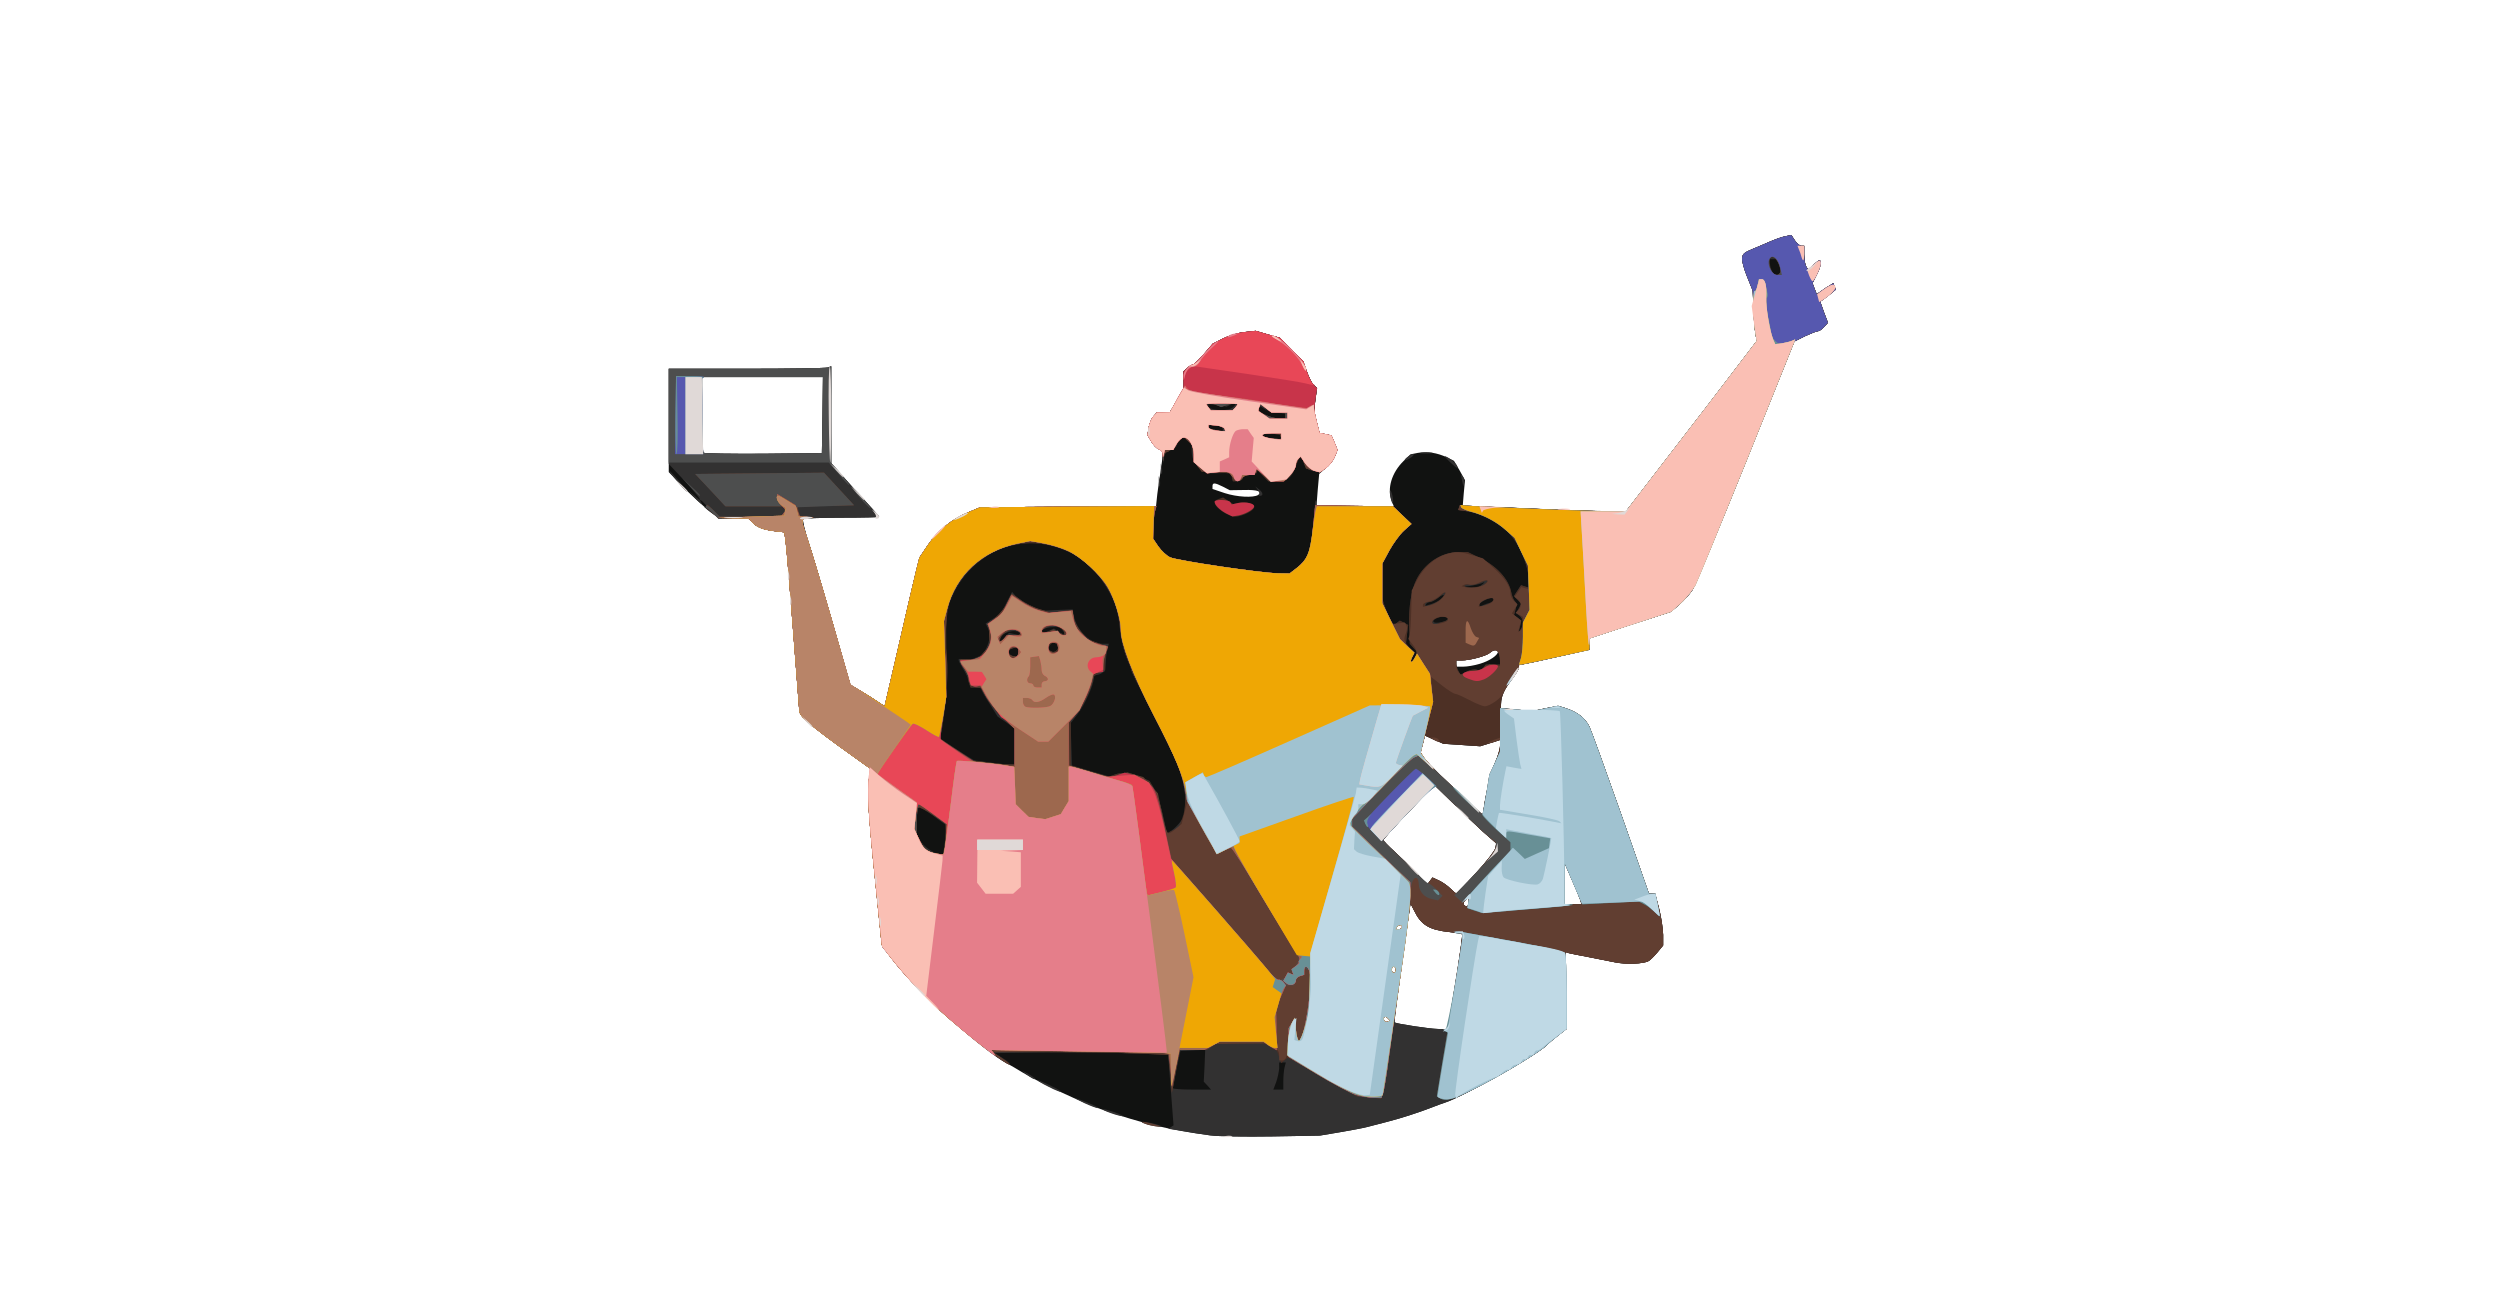 <!DOCTYPE svg PUBLIC "-//W3C//DTD SVG 20010904//EN" "http://www.w3.org/TR/2001/REC-SVG-20010904/DTD/svg10.dtd">
<svg version="1.0" xmlns="http://www.w3.org/2000/svg" width="1200px" height="630px" viewBox="0 0 12000 6300" preserveAspectRatio="xMidYMid meet">
<g id="layer101" fill="#111211" stroke="none">
<path d="M5810 5450 c-200 -27 -322 -56 -515 -122 -90 -30 -314 -135 -390 -182 -22 -14 -54 -32 -70 -41 -113 -57 -424 -337 -541 -486 l-60 -75 -34 -330 c-35 -334 -40 -435 -26 -490 l8 -31 -156 -112 c-86 -62 -164 -124 -173 -137 l-16 -25 -29 -377 c-16 -207 -32 -402 -36 -432 l-7 -55 -51 -6 c-54 -7 -83 -19 -104 -43 l-12 -16 -72 0 -72 0 -30 -22 c-44 -33 -112 -96 -166 -152 l-48 -50 0 -248 0 -248 374 0 c206 0 381 -3 390 -6 l16 -6 0 232 0 233 36 41 c34 38 98 110 165 182 16 17 29 33 29 35 0 2 -81 4 -179 4 -99 0 -183 3 -186 7 -4 4 8 56 28 115 19 59 72 237 117 394 l82 286 52 31 c28 17 65 40 82 52 l30 20 68 -293 c37 -160 74 -321 83 -356 l16 -64 41 -61 c47 -70 117 -126 196 -158 l55 -23 422 -3 422 -3 6 -57 c4 -31 11 -81 16 -111 5 -30 9 -65 9 -77 l0 -23 -18 -5 c-10 -3 -26 -20 -36 -37 l-18 -31 5 -35 c4 -20 14 -44 23 -54 l17 -19 31 0 31 -1 33 -56 32 -56 0 -42 0 -42 18 -16 c10 -10 23 -17 28 -17 5 0 28 -23 52 -50 l43 -50 49 -25 c27 -14 73 -28 103 -31 l54 -6 58 17 58 16 57 57 56 57 17 48 c9 26 23 55 32 64 l17 16 -6 41 c-9 63 -9 68 5 123 l13 51 29 6 28 6 14 34 15 35 -10 28 c-6 15 -26 42 -44 58 l-34 30 -7 78 -6 77 185 0 186 0 -10 -26 c-23 -59 0 -135 57 -191 l33 -32 35 -7 c44 -8 93 -1 139 21 l35 17 27 46 26 47 -6 63 -5 62 67 1 c37 0 166 5 287 11 121 5 267 11 325 11 l104 2 208 -270 c115 -148 256 -333 314 -409 l106 -139 -7 -41 c-4 -23 -8 -77 -9 -121 l-3 -80 -27 -67 c-15 -37 -26 -77 -24 -89 3 -22 10 -27 58 -47 14 -5 47 -20 73 -31 27 -12 61 -24 77 -27 l28 -6 17 26 c10 14 24 26 31 26 l14 0 0 43 c0 23 5 49 10 57 l9 14 24 -22 c13 -12 26 -22 30 -22 13 0 7 31 -13 70 l-20 39 10 27 10 26 23 -16 c12 -9 30 -21 40 -26 l17 -11 6 16 6 15 -28 23 c-15 12 -32 25 -37 28 l-10 7 18 51 19 50 -19 21 c-10 11 -23 20 -30 20 -6 0 -34 11 -62 24 l-50 25 -232 577 c-128 317 -243 594 -256 614 -13 20 -42 53 -64 72 l-41 35 -195 63 -195 64 0 27 0 27 -87 20 c-49 11 -125 28 -170 38 l-83 17 0 13 c0 7 -15 32 -34 57 -36 47 -50 78 -51 114 l-1 22 75 7 76 7 62 -13 62 -12 38 12 c55 18 91 47 112 88 10 21 78 209 152 419 l134 383 15 0 15 0 19 73 c10 39 18 95 19 124 l0 51 -28 34 c-15 18 -34 37 -42 41 -23 14 -111 17 -162 6 -25 -5 -82 -16 -126 -25 -44 -8 -87 -17 -95 -19 l-15 -5 3 184 3 184 -43 33 c-24 19 -47 39 -53 45 -35 41 -404 250 -490 277 -11 3 -36 13 -55 20 -58 23 -152 54 -215 70 -33 9 -78 20 -100 26 -22 6 -83 17 -135 26 l-95 16 -230 4 c-126 2 -259 0 -295 -5z m1144 -537 c22 -114 68 -424 64 -428 -3 -3 -30 -8 -59 -11 -98 -10 -138 -34 -171 -103 -10 -20 -17 -34 -18 -31 0 3 -18 131 -40 285 -21 153 -38 280 -36 282 6 7 166 31 208 32 l46 1 6 -27z m-293 -26 c-13 -13 -26 -3 -16 12 3 6 11 8 17 5 l10 -6 -11 -11z m39 -232 c0 -8 -4 -15 -10 -15 -5 0 -10 7 -10 15 0 8 5 15 10 15 6 0 10 -7 10 -15z m30 -205 c0 -5 -4 -10 -9 -10 -6 0 -13 5 -16 10 l-6 10 15 0 c9 0 16 -4 16 -10z m320 -121 l0 -21 -15 12 c-15 12 -12 30 6 30 5 0 9 -10 9 -21z m535 -9 c-3 -10 -21 -54 -40 -97 l-34 -78 -1 98 0 97 41 0 40 0 -6 -20z m-500 -130 c50 -54 91 -108 93 -120 l4 -22 -64 -56 c-34 -31 -101 -95 -148 -141 l-85 -83 -122 128 c-68 71 -123 132 -123 136 0 4 24 29 53 55 28 26 76 72 105 103 l53 55 13 -17 12 -16 32 15 c17 8 41 25 54 38 13 13 25 23 28 23 3 0 46 -44 95 -98z m35 -287 c1 -49 35 -197 55 -240 14 -31 25 -68 25 -83 l0 -28 -47 15 -48 15 -88 -6 -89 -6 -44 -19 -44 -20 -10 40 -11 41 16 25 c9 14 44 50 77 82 33 31 90 86 127 122 64 64 81 77 81 62z m-16 -717 c47 -14 86 -41 86 -58 0 -12 -22 -10 -39 6 -18 15 -96 36 -135 36 l-26 0 0 15 0 15 33 0 c19 0 55 -6 81 -14z m-1065 -810 c25 -16 -3 -26 -68 -24 l-68 1 -33 -17 c-40 -20 -50 -20 -50 -2 l0 13 59 20 c59 19 136 23 160 9z m-2091 -383 l2 -183 -290 0 -290 0 0 178 c0 98 3 182 7 185 4 4 133 6 287 5 l281 -3 3 -182z"/>
</g>
<g id="layer102" fill="#323131" stroke="none">
<path d="M5810 5450 c-36 -5 -96 -14 -134 -21 l-69 -11 13 -8 13 -8 -13 -170 -13 -170 -211 -7 c-116 -3 -303 -5 -416 -3 l-205 3 38 24 c21 13 36 25 33 28 -14 14 -269 -190 -396 -316 -53 -53 -123 -130 -156 -172 l-60 -75 -34 -330 c-35 -334 -40 -435 -26 -490 l8 -31 -156 -112 c-86 -62 -164 -124 -173 -137 l-16 -25 -29 -377 c-16 -207 -32 -402 -36 -432 l-7 -55 -51 -6 c-54 -7 -83 -19 -104 -43 l-12 -16 -71 0 -71 0 -38 -26 c-36 -25 -53 -44 -25 -28 6 4 3 -2 -7 -14 -20 -23 -32 -30 -21 -12 12 20 -2 9 -31 -22 l-29 -33 28 24 c51 46 27 9 -48 -72 l-75 -80 0 -229 0 -228 374 0 c206 0 381 -3 390 -6 l16 -6 0 232 0 233 36 41 c34 38 98 110 165 182 16 17 29 33 29 35 0 2 -81 4 -179 4 -99 0 -183 3 -186 7 -4 4 8 56 28 115 19 59 72 237 117 394 l82 286 52 31 c28 17 65 40 82 52 l30 20 68 -293 c37 -160 74 -321 83 -356 l16 -64 41 -61 c47 -70 117 -126 196 -158 l55 -23 423 -3 423 -3 -8 28 c-3 15 -7 51 -7 79 l-1 50 25 37 c14 20 39 44 56 52 34 16 439 76 521 77 l53 1 35 -27 c19 -15 42 -40 50 -55 14 -28 34 -157 36 -241 1 -25 4 -35 6 -22 l4 22 183 0 182 0 45 43 44 42 -36 32 c-20 18 -51 60 -68 93 l-33 61 -5 74 -6 74 17 53 c10 29 24 63 32 76 l15 23 14 -11 14 -11 20 10 20 11 -6 48 -5 47 21 19 20 19 -10 19 c-6 11 -8 22 -5 25 3 3 11 -6 17 -21 l12 -26 -18 -20 -18 -20 -3 -82 c-3 -94 10 -177 36 -228 40 -78 119 -129 200 -130 l45 0 50 24 c87 40 147 105 159 170 3 15 10 34 16 41 l11 13 -7 28 -7 27 18 13 17 13 -6 28 -7 28 11 -15 c15 -22 12 -51 -6 -65 l-17 -12 13 -22 12 -23 -18 -19 -17 -18 17 -26 17 -26 21 7 21 6 -6 -53 c-7 -69 -45 -156 -91 -207 -43 -48 -137 -98 -201 -108 l-46 -6 4 -11 3 -11 65 3 c35 2 168 7 294 13 127 6 277 11 335 12 l104 1 208 -270 c115 -148 256 -333 314 -409 l106 -139 -7 -41 c-4 -23 -8 -77 -9 -121 l-3 -80 -27 -67 c-15 -37 -26 -77 -24 -89 3 -22 10 -27 58 -47 14 -5 47 -20 73 -31 27 -12 61 -24 77 -27 l28 -6 17 26 c10 14 24 26 31 26 l14 0 0 43 c0 23 5 49 10 57 l9 14 24 -22 c13 -12 26 -22 30 -22 13 0 7 31 -13 70 l-20 39 10 27 10 26 23 -16 c12 -9 30 -21 40 -26 l17 -11 6 16 6 15 -28 23 c-15 12 -32 25 -37 28 l-10 7 18 51 19 50 -19 21 c-10 11 -23 20 -30 20 -6 0 -34 11 -62 24 l-50 25 -232 577 c-128 317 -243 594 -256 614 -13 20 -42 53 -64 72 l-41 35 -195 63 -195 64 0 27 0 27 -87 20 c-49 11 -125 28 -170 38 l-83 17 0 13 c0 7 -15 32 -34 57 -36 47 -50 78 -51 114 l-1 22 75 7 76 7 62 -13 62 -12 38 12 c55 18 91 47 112 88 10 21 78 209 152 419 l134 383 15 0 15 0 19 73 c10 39 18 95 19 124 l0 51 -28 34 c-15 18 -34 37 -42 41 -23 14 -111 17 -162 6 -25 -5 -82 -16 -126 -25 -44 -8 -87 -17 -95 -19 l-15 -5 3 184 3 184 -43 33 c-24 19 -47 39 -53 45 -35 41 -404 250 -490 277 -11 3 -36 13 -55 20 -58 23 -152 54 -215 70 -33 9 -78 20 -100 26 -22 6 -83 17 -135 26 l-95 16 -230 4 c-126 2 -259 0 -295 -5z m-14 -239 l-18 -19 4 -77 3 -76 -60 3 -59 3 -18 85 c-9 47 -17 88 -18 93 0 4 41 7 92 7 l91 0 -17 -19z m364 -23 c0 -24 3 -53 6 -65 l6 -23 -16 0 -16 0 0 28 c-1 15 -7 44 -14 65 l-14 37 24 0 24 0 0 -42z m794 -275 c22 -114 68 -424 64 -428 -3 -3 -30 -8 -59 -11 -98 -10 -138 -34 -171 -103 -10 -20 -17 -34 -18 -31 0 3 -18 131 -40 285 -21 153 -38 280 -36 282 6 7 166 31 208 32 l46 1 6 -27z m-293 -26 c-13 -13 -26 -3 -16 12 3 6 11 8 17 5 l10 -6 -11 -11z m39 -232 c0 -8 -4 -15 -10 -15 -5 0 -10 7 -10 15 0 8 5 15 10 15 6 0 10 -7 10 -15z m30 -205 c0 -5 -4 -10 -9 -10 -6 0 -13 5 -16 10 l-6 10 15 0 c9 0 16 -4 16 -10z m320 -121 l0 -21 -15 12 c-15 12 -12 30 6 30 5 0 9 -10 9 -21z m535 -9 c-3 -10 -21 -54 -40 -97 l-34 -78 -1 98 0 97 41 0 40 0 -6 -20z m-500 -130 c50 -54 91 -108 93 -120 l4 -22 -64 -56 c-34 -31 -101 -95 -148 -141 l-85 -83 -122 128 c-68 71 -123 132 -123 136 0 4 24 29 53 55 28 26 76 72 105 103 l53 55 13 -17 12 -16 32 15 c17 8 41 25 54 38 13 13 25 23 28 23 3 0 46 -44 95 -98z m-2551 -136 c3 -26 6 -57 6 -70 l0 -24 -61 -45 c-34 -25 -65 -42 -70 -39 -5 3 -9 33 -9 67 l0 62 20 33 c18 30 66 61 96 62 l11 0 7 -46z m1130 -107 l20 -27 4 -59 4 -58 -16 -59 c-24 -86 -30 -99 -171 -374 -41 -80 -75 -149 -75 -153 0 -5 -6 -23 -14 -40 -21 -49 -36 -107 -41 -162 -7 -80 -26 -136 -67 -201 -68 -108 -147 -167 -268 -196 -187 -46 -384 56 -468 242 l-25 55 -6 86 c-3 48 -2 106 2 130 7 39 4 179 -7 264 -8 64 -17 121 -21 135 l-5 15 83 53 83 52 75 10 c41 5 84 10 97 10 l22 0 0 -87 -1 -88 -40 -28 -40 -27 -39 -62 c-22 -33 -40 -65 -40 -70 0 -4 -11 -8 -25 -8 l-26 0 -5 -14 c-3 -8 -6 -20 -8 -28 -1 -7 -12 -30 -24 -49 -28 -46 -28 -51 2 -43 l23 5 36 -14 36 -15 15 -31 c18 -34 21 -74 6 -100 l-9 -18 37 -24 37 -24 26 -52 27 -52 17 20 c10 10 42 31 71 45 l54 26 74 -4 75 -3 5 30 c14 71 80 135 140 135 l28 0 -7 28 c-3 15 -7 44 -8 65 l-3 38 -14 9 c-8 6 -21 10 -27 10 -7 0 -13 7 -13 15 0 31 -43 128 -76 171 l-35 45 3 102 3 101 90 27 90 26 23 -8 c37 -14 83 -10 128 10 l41 19 21 34 c12 19 31 76 43 127 l21 92 21 -14 c12 -8 30 -26 41 -40z m1456 -44 c1 -49 35 -197 55 -240 14 -31 25 -68 25 -83 l0 -28 -47 15 -48 15 -88 -6 -89 -6 -44 -19 -44 -20 -10 40 -11 41 16 25 c9 14 44 50 77 82 33 31 90 86 127 122 64 64 81 77 81 62z m-31 -688 l18 5 13 -15 12 -15 34 0 34 0 0 -19 c0 -48 -20 -63 -49 -37 -18 15 -96 36 -135 36 l-26 0 0 16 c0 8 4 24 10 34 l10 19 30 -15 c16 -9 38 -13 49 -9z m-2199 -85 l0 -20 -19 0 c-11 0 -23 5 -26 10 -9 15 4 30 26 30 l19 0 0 -20z m187 -16 l6 -16 -14 -9 -14 -8 -14 13 c-7 8 -10 19 -7 25 10 16 36 13 43 -5z m-205 -70 l29 6 -6 -10 c-16 -25 -95 -3 -95 27 l0 17 21 -23 22 -23 29 6z m228 -19 l-12 -15 -32 0 c-33 0 -65 15 -55 25 4 3 18 0 32 -6 l26 -12 23 15 c27 19 36 15 18 -7z m1828 -41 c27 -8 29 -24 3 -24 -26 0 -51 10 -51 21 0 10 16 11 48 3z m-20 -102 c12 -8 22 -19 22 -24 0 -5 -12 0 -26 11 -15 12 -33 21 -40 21 -7 0 -15 4 -18 9 l-6 9 22 -6 c13 -3 33 -12 46 -20z m245 11 c18 -6 24 -23 7 -23 -17 0 -60 23 -60 33 l0 9 18 -7 c9 -4 25 -10 35 -12z m-37 -89 c10 -8 12 -12 4 -8 -8 5 -33 11 -55 15 l-40 6 36 2 35 1 20 -16z m-3168 -811 l2 -183 -290 0 -290 0 0 178 c0 98 3 182 7 185 4 4 133 6 287 5 l281 -3 3 -182z m4596 -682 c3 -5 1 -22 -4 -38 l-10 -29 -19 0 -19 0 3 21 c6 47 33 72 49 46z"/>
<path d="M5511 5399 c-53 -16 -31 -19 29 -5 30 8 44 14 30 14 -14 0 -40 -4 -59 -9z"/>
<path d="M5332 5343 c-24 -8 -41 -17 -39 -19 2 -2 28 5 58 15 30 11 47 20 39 19 -8 0 -34 -6 -58 -15z"/>
<path d="M5205 5295 c-66 -31 -54 -31 21 0 32 13 52 24 44 24 -8 0 -37 -11 -65 -24z"/>
<path d="M5028 5214 c-27 -13 -48 -27 -48 -29 0 -5 99 42 109 51 13 11 -20 0 -61 -22z"/>
<path d="M4930 5159 l-25 -20 20 10 c33 17 51 31 40 31 -5 0 -21 -10 -35 -21z"/>
<path d="M6675 2390 c-4 -17 -5 -34 -2 -36 2 -3 7 10 11 27 8 42 0 50 -9 9z"/>
<path d="M6043 2373 c4 -3 1 -13 -6 -22 l-12 -16 18 14 c20 15 22 31 5 31 -6 0 -8 -3 -5 -7z"/>
<path d="M3250 2310 c-23 -27 -40 -50 -37 -50 3 0 24 23 47 50 23 28 40 50 37 50 -3 0 -24 -22 -47 -50z"/>
<path d="M5562 2315 l0 -30 5 18 c2 9 2 23 0 30 -3 6 -5 -1 -5 -18z"/>
<path d="M7018 2307 l-6 -29 10 10 c6 6 8 18 6 28 l-4 19 -6 -28z"/>
<path d="M5913 2290 l-5 -20 -52 1 -52 2 -29 -14 c-34 -16 -55 -52 -55 -95 l0 -31 -20 -18 -20 -18 -15 13 c-8 7 -15 18 -15 25 0 7 -13 18 -29 25 l-30 12 -4 26 -4 27 -2 -32 -1 -32 -18 -5 c-10 -3 -26 -20 -36 -37 l-18 -31 5 -35 c4 -20 14 -44 23 -54 l17 -19 31 0 31 -1 33 -56 32 -56 0 -42 0 -42 18 -16 c10 -10 23 -17 28 -17 5 0 28 -23 52 -50 l43 -50 49 -25 c27 -14 73 -28 103 -31 l54 -6 58 17 58 16 57 57 56 57 17 48 c9 26 23 55 32 64 l17 16 -6 41 c-9 63 -9 68 5 123 l13 51 29 6 28 6 15 35 14 35 -14 34 c-7 18 -27 42 -42 53 l-29 20 -24 -4 c-32 -5 -48 -18 -55 -49 -9 -33 -23 -23 -38 27 -14 49 -40 69 -91 69 l-38 0 -26 -27 -27 -26 -4 11 c-2 7 -16 12 -32 12 l-28 0 -6 15 c-3 8 -15 15 -27 15 l-21 0 -5 -20z m235 -192 l-5 -13 -41 -3 -42 -3 0 10 c0 5 17 12 38 14 20 2 41 4 45 5 5 1 7 -4 5 -10z m-278 -37 c0 -11 -25 -21 -51 -21 -29 0 -23 18 9 23 15 2 30 5 35 6 4 0 7 -3 7 -8z m300 -63 l0 -13 -37 -3 c-20 -1 -47 -9 -60 -17 -28 -19 -33 -19 -33 -1 0 16 64 45 103 45 l27 1 0 -12z m-259 -38 c10 -6 19 -15 19 -21 l0 -10 -21 12 -21 11 -44 -7 -44 -6 0 10 c0 19 80 27 111 11z"/>
<path d="M5572 2255 l0 -30 5 18 c2 9 2 23 0 30 -3 6 -5 -1 -5 -18z"/>
<path d="M6962 2220 c-18 -17 -30 -30 -27 -30 12 0 54 32 59 46 7 19 6 18 -32 -16z"/>
<path d="M6754 2195 c11 -8 24 -15 30 -15 5 0 1 7 -10 15 -10 8 -23 14 -29 14 -5 0 -1 -6 9 -14z"/>
<path d="M6823 2173 c15 -2 37 -2 50 0 12 2 0 4 -28 4 -27 0 -38 -2 -22 -4z"/>
</g>
<g id="layer103" fill="#4d3025" stroke="none">
<path d="M6911 5271 l-14 -9 25 -153 25 -154 -10 -6 -9 -7 11 -3 11 -4 36 -223 c20 -122 35 -225 32 -228 -3 -2 -30 -7 -59 -10 -98 -10 -138 -34 -171 -103 -10 -20 -17 -34 -18 -31 0 3 -18 131 -40 285 -22 154 -50 352 -62 440 -11 88 -25 171 -30 184 l-9 24 -58 -6 -58 -5 -79 -42 c-43 -23 -99 -54 -124 -70 -25 -16 -64 -39 -87 -51 l-42 -22 -16 13 -15 13 -10 -30 -11 -29 -30 -18 -31 -18 -117 1 -116 2 -22 15 -22 14 -64 0 -64 0 -19 103 -19 102 -8 -91 -9 -91 -150 -6 c-83 -4 -273 -7 -422 -7 l-271 0 45 30 c25 16 40 30 35 30 -17 0 -215 -153 -321 -248 -94 -84 -220 -222 -269 -294 l-23 -33 -33 -325 c-34 -331 -39 -431 -25 -486 l8 -31 -156 -112 c-86 -62 -164 -124 -173 -137 l-16 -25 -29 -377 c-16 -207 -32 -402 -36 -432 l-7 -55 -51 -6 c-54 -7 -83 -19 -104 -43 l-12 -16 -75 0 -74 0 -25 -25 c-13 -13 -27 -25 -29 -25 -5 0 -5 -13 -1 -17 1 -2 15 11 31 27 l29 30 147 0 147 0 12 -15 c6 -8 9 -19 5 -25 l-6 -10 -139 0 -138 0 -72 -78 -73 -77 309 -3 309 -3 72 78 72 78 -134 3 -135 3 0 8 c0 5 3 16 6 25 l6 16 32 1 31 2 -27 4 c-34 5 -34 6 -5 91 13 37 66 211 117 388 l92 321 52 31 c28 17 65 40 82 52 l30 20 68 -293 c37 -160 74 -321 83 -356 l16 -64 41 -61 c47 -70 117 -126 196 -158 l55 -23 423 -3 423 -3 -8 28 c-3 15 -7 51 -7 79 l-1 50 25 37 c14 20 39 44 56 52 34 16 439 76 521 77 l53 1 35 -27 c19 -15 42 -40 50 -57 l16 -29 11 -108 11 -107 187 3 187 3 44 42 44 42 -36 32 c-20 18 -51 60 -68 93 l-33 61 -5 74 -6 74 17 53 c10 29 24 63 32 76 l15 23 14 -11 14 -11 20 10 20 11 -6 48 -5 47 21 19 20 19 -10 19 c-6 11 -8 22 -5 25 3 3 11 -6 17 -21 l12 -26 -18 -20 -18 -20 -3 -82 c-3 -94 10 -177 36 -228 40 -78 119 -129 200 -130 l45 0 50 24 c87 40 147 105 159 170 3 15 10 34 16 41 l11 13 -7 28 -7 27 18 13 17 13 -6 28 -7 28 11 -15 c15 -22 12 -51 -6 -65 l-17 -12 13 -22 12 -23 -18 -19 -17 -18 17 -26 17 -26 21 7 21 6 -6 -53 c-7 -69 -45 -156 -91 -207 -43 -48 -137 -98 -201 -108 l-46 -6 4 -11 3 -11 65 3 c35 2 168 7 294 13 127 6 277 11 335 12 l104 1 208 -270 c115 -148 256 -333 314 -409 l106 -139 -7 -41 c-4 -23 -8 -77 -9 -121 l-3 -80 -27 -67 c-15 -37 -26 -77 -24 -89 3 -22 10 -27 58 -47 14 -5 47 -20 73 -31 27 -12 61 -24 77 -27 l28 -6 17 26 c10 14 24 26 31 26 l14 0 0 43 c0 23 5 49 10 57 l9 14 24 -22 c13 -12 26 -22 30 -22 13 0 7 31 -13 70 l-20 39 10 27 10 26 23 -16 c12 -9 30 -21 40 -26 l17 -11 6 16 6 15 -28 23 c-15 12 -32 25 -37 28 l-10 7 18 51 19 50 -19 21 c-10 11 -23 20 -30 20 -6 0 -34 11 -62 24 l-50 25 -232 577 c-128 317 -243 594 -256 614 -13 20 -42 53 -64 72 l-41 35 -195 63 -195 64 0 27 0 27 -87 20 c-49 11 -125 28 -170 38 l-83 17 0 13 c0 7 -15 32 -34 57 -36 47 -50 78 -51 114 l-1 22 75 7 76 7 62 -13 62 -12 38 12 c55 18 91 47 112 88 10 21 78 209 152 419 l134 383 15 0 15 0 19 73 c10 39 18 95 19 124 l0 51 -28 34 c-15 18 -34 37 -42 41 -23 14 -111 17 -162 6 -25 -5 -82 -16 -126 -25 -44 -8 -87 -17 -95 -19 l-15 -5 3 184 3 184 -43 33 c-24 19 -47 39 -53 45 -22 26 -202 136 -324 198 -126 64 -161 75 -190 57z m-250 -384 c-13 -13 -26 -3 -16 12 3 6 11 8 17 5 l10 -6 -11 -11z m39 -232 c0 -8 -4 -15 -10 -15 -5 0 -10 7 -10 15 0 8 5 15 10 15 6 0 10 -7 10 -15z m30 -205 c0 -5 -4 -10 -9 -10 -6 0 -13 5 -16 10 l-6 10 15 0 c9 0 16 -4 16 -10z m320 -121 l0 -21 -15 12 c-15 12 -12 30 6 30 5 0 9 -10 9 -21z m535 -9 c-3 -10 -21 -54 -40 -97 l-34 -78 -1 98 0 97 41 0 40 0 -6 -20z m-500 -130 c50 -54 91 -108 93 -120 l4 -22 -64 -56 c-34 -31 -101 -95 -148 -141 l-85 -83 -122 128 c-68 71 -123 132 -123 136 0 4 24 29 53 55 28 26 76 72 105 103 l53 55 13 -17 12 -16 32 15 c17 8 41 25 54 38 13 13 25 23 28 23 3 0 46 -44 95 -98z m-2551 -127 c3 -21 6 -54 6 -73 l-1 -35 -61 -42 c-34 -23 -65 -40 -70 -37 -4 3 -8 35 -8 72 l0 67 20 33 c21 33 49 50 86 51 l21 1 7 -37z m1140 -133 c20 -51 20 -121 1 -191 -24 -82 -31 -97 -170 -369 -41 -80 -75 -149 -75 -153 0 -5 -6 -23 -14 -40 -22 -51 -35 -107 -41 -172 -9 -100 -44 -179 -118 -260 l-55 -61 -53 -26 c-106 -53 -199 -63 -309 -36 l-56 14 -60 41 c-136 92 -186 195 -182 374 3 211 3 267 -4 324 -9 81 -18 137 -23 155 l-4 15 80 53 80 53 72 9 c40 5 84 10 100 10 l27 0 0 -86 0 -86 -51 -46 c-28 -25 -64 -69 -81 -99 l-30 -53 -24 0 -25 0 -8 -22 c-5 -13 -7 -26 -4 -31 2 -4 -5 -19 -16 -33 -12 -15 -21 -32 -21 -38 l0 -11 41 -1 42 0 29 -33 30 -33 -4 -52 -3 -52 36 -32 c20 -18 45 -49 54 -70 10 -20 19 -39 21 -41 1 -1 20 11 41 27 21 17 63 38 93 46 l55 17 51 -7 51 -6 7 36 7 36 30 35 31 35 49 17 49 18 -7 20 c-4 11 -8 36 -8 55 l0 34 -27 15 -26 15 -12 40 c-17 58 -54 128 -79 150 l-21 19 0 111 0 111 91 27 92 26 24 -9 c39 -15 83 -11 129 12 l43 20 20 33 c11 18 27 64 36 102 8 38 18 79 20 92 l5 22 29 -14 29 -15 16 -41z m1446 -27 c1 -49 35 -197 55 -240 14 -31 25 -68 25 -83 l0 -28 -47 15 -48 15 -88 -6 -89 -6 -44 -19 -44 -20 -10 40 -11 41 16 25 c9 14 44 50 77 82 33 31 90 86 127 122 64 64 81 77 81 62z m-31 -688 l18 5 13 -15 12 -15 34 0 34 0 0 -19 c0 -48 -20 -63 -49 -37 -18 15 -96 36 -135 36 l-26 0 0 16 c0 8 4 24 10 34 l10 19 30 -15 c16 -9 38 -13 49 -9z m-2199 -85 l0 -20 -19 0 c-11 0 -23 5 -26 10 -9 15 4 30 26 30 l19 0 0 -20z m187 -16 l6 -16 -14 -9 -14 -8 -14 13 c-7 8 -10 19 -7 25 10 16 36 13 43 -5z m-209 -64 c36 0 43 -15 12 -25 l-20 -6 -27 13 c-15 7 -29 22 -32 33 l-3 20 19 -17 20 -18 31 0z m242 -14 c0 -7 -13 -19 -28 -25 l-28 -12 -27 10 c-15 6 -27 15 -27 21 0 12 2 12 33 1 l24 -9 24 13 c13 7 25 13 27 14 1 1 2 -5 2 -13z m1823 -53 c24 -7 22 -23 -4 -23 -28 0 -61 19 -53 31 l6 10 17 -6 c9 -4 24 -10 34 -12z m-48 -87 c18 -8 39 -25 46 -37 l12 -23 -32 27 c-18 15 -41 27 -52 27 -10 0 -19 5 -19 10 0 13 4 13 45 -4z m260 2 c24 -11 34 -28 16 -28 -20 0 -61 20 -61 30 0 13 13 13 45 -2z m-22 -92 c28 -21 20 -28 -14 -10 -17 9 -42 14 -55 11 -13 -2 -24 0 -24 4 0 14 73 10 93 -5z m1423 -1500 c3 -8 -2 -28 -11 -46 -27 -51 -57 -23 -36 33 11 29 38 36 47 13z"/>
<path d="M5867 2455 c-41 -29 -47 -50 -17 -60 l21 -7 24 16 25 16 25 -6 c33 -8 75 3 75 20 0 17 -59 46 -92 46 -13 0 -40 -11 -61 -25z"/>
<path d="M5913 2291 l-5 -19 -70 -4 -70 -4 -18 -24 c-10 -13 -20 -42 -23 -63 l-5 -40 -21 -21 -21 -20 -34 37 c-18 20 -38 37 -44 37 -6 0 -13 10 -15 23 l-4 22 -2 -27 -1 -27 -18 -5 c-10 -3 -26 -20 -36 -37 l-18 -31 5 -35 c4 -20 14 -44 23 -54 l17 -19 31 0 31 -1 33 -56 32 -56 0 -42 0 -42 18 -16 c10 -10 23 -17 28 -17 5 0 28 -23 52 -50 l43 -50 49 -25 c27 -14 73 -28 103 -31 l54 -6 58 17 58 16 57 57 56 57 17 48 c9 26 23 55 32 64 l17 16 -6 41 c-9 63 -9 68 5 123 l13 51 29 6 28 6 15 35 14 35 -14 34 c-7 18 -27 42 -42 53 l-29 20 -33 -9 -33 -9 -11 -29 c-12 -36 -23 -32 -38 18 -7 20 -22 45 -34 54 l-21 18 -38 0 -38 0 -26 -27 -27 -26 -4 11 c-2 7 -16 12 -32 12 l-28 0 -6 15 c-3 8 -15 15 -27 15 l-21 0 -5 -19z m235 -193 l-5 -13 -41 -3 -42 -3 0 10 c0 5 17 12 38 14 20 2 41 4 45 5 5 1 7 -4 5 -10z m-270 -40 c-3 -7 -21 -14 -41 -16 l-37 -3 0 10 c0 8 19 14 68 20 8 0 12 -5 10 -11z m292 -61 l0 -14 -32 -1 c-17 0 -44 -10 -59 -21 -27 -20 -39 -19 -39 5 0 15 65 43 103 43 l27 1 0 -13z m-240 -42 c19 -23 6 -28 -33 -14 l-34 12 -31 -11 c-34 -12 -47 -6 -31 15 l11 13 53 0 53 0 12 -15z"/>
</g>
<g id="layer104" fill="#613e31" stroke="none">
<path d="M5511 5399 c-18 -6 -31 -12 -29 -14 2 -2 26 2 53 10 28 7 41 13 30 13 -11 0 -35 -4 -54 -9z"/>
<path d="M6911 5271 l-14 -9 25 -153 25 -154 -10 -6 -9 -7 11 -3 11 -4 36 -223 c20 -122 35 -225 32 -228 -3 -2 -30 -7 -59 -10 -98 -10 -138 -34 -171 -103 -10 -20 -17 -34 -18 -31 0 3 -18 131 -40 285 -22 154 -50 352 -62 440 -11 88 -25 171 -30 184 l-9 24 -58 -6 -58 -5 -79 -42 c-43 -23 -99 -55 -124 -71 -25 -16 -52 -32 -60 -35 -8 -4 -28 -16 -44 -28 l-30 -20 -4 12 c-2 7 -10 12 -18 12 l-14 0 0 -25 c0 -14 -5 -25 -10 -25 -6 0 -22 -7 -35 -16 l-25 -16 -118 1 -117 2 -22 15 -22 14 -64 0 -64 0 -19 103 -19 102 -8 -91 -9 -91 -150 -6 c-83 -4 -273 -7 -422 -7 l-271 0 45 30 c25 16 40 30 35 30 -17 0 -215 -153 -321 -248 -94 -84 -220 -222 -269 -294 l-23 -33 -33 -325 c-34 -331 -39 -431 -25 -486 l8 -31 -156 -112 c-86 -62 -164 -124 -173 -137 l-16 -25 -29 -377 c-16 -207 -32 -402 -36 -432 l-7 -55 -51 -6 c-54 -7 -83 -19 -104 -43 l-12 -16 -75 0 -74 0 -25 -25 c-13 -13 -27 -25 -29 -25 -5 0 -5 -13 -1 -17 1 -2 15 11 31 27 l29 30 147 0 147 0 12 -15 c6 -8 9 -19 5 -25 l-6 -10 -139 0 -138 0 -72 -78 -73 -77 309 -3 309 -3 72 78 72 78 -134 3 -135 3 0 8 c0 5 3 16 6 25 l6 16 32 1 31 2 -27 4 c-34 5 -34 6 -5 91 13 37 66 211 117 388 l92 321 52 31 c28 17 65 40 82 52 l30 20 68 -293 c37 -160 74 -321 83 -356 l16 -64 41 -61 c47 -70 117 -126 196 -158 l55 -23 423 -3 423 -3 -8 28 c-3 15 -7 51 -7 79 l-1 50 25 37 c14 20 39 44 56 52 34 16 439 76 521 77 l53 1 35 -27 c19 -15 42 -40 50 -57 l16 -29 11 -108 11 -107 187 3 187 3 44 42 44 42 -36 32 c-20 18 -51 61 -70 95 l-34 63 0 95 0 95 25 50 25 50 29 -3 29 -4 7 13 c5 7 4 23 -1 36 -13 34 -12 38 15 70 l25 29 -10 15 c-14 23 -10 36 6 15 20 -27 19 -43 -5 -73 l-20 -26 6 -19 c3 -10 7 -63 8 -116 l2 -97 26 -51 c32 -60 83 -106 137 -123 50 -15 67 -14 128 4 l51 15 51 46 c54 49 81 89 81 123 0 11 8 27 17 36 l17 17 -14 21 -13 21 22 17 22 18 -7 27 -7 27 12 -7 c6 -4 11 -20 11 -36 l0 -29 -17 -10 -18 -10 13 -12 c16 -17 15 -39 -3 -53 l-15 -11 16 -23 16 -24 21 6 20 5 -6 -58 -5 -59 -31 -65 -31 -65 -40 -35 c-51 -47 -124 -83 -183 -92 l-48 -7 4 -11 3 -11 65 3 c35 2 168 7 294 13 127 6 277 11 335 12 l104 1 208 -270 c115 -148 256 -333 314 -409 l106 -139 -7 -41 c-4 -23 -8 -77 -9 -121 l-3 -80 -27 -67 c-15 -37 -26 -77 -24 -89 3 -22 10 -27 58 -47 14 -5 47 -20 73 -31 27 -12 61 -24 77 -27 l28 -6 17 26 c10 14 24 26 31 26 l14 0 0 43 c0 23 5 49 10 57 l9 14 24 -22 c13 -12 26 -22 30 -22 13 0 7 31 -13 70 l-20 39 10 27 10 26 23 -16 c12 -9 30 -21 40 -26 l17 -11 6 16 6 15 -28 23 c-15 12 -32 25 -37 28 l-10 7 18 51 19 50 -19 21 c-10 11 -23 20 -30 20 -6 0 -34 11 -62 24 l-50 25 -232 577 c-128 317 -243 594 -256 614 -13 20 -42 53 -64 72 l-41 35 -195 63 -195 64 0 27 0 27 -87 20 c-49 11 -125 28 -170 38 l-83 17 0 13 c0 7 -15 32 -34 57 -19 24 -37 53 -40 63 -7 23 -65 64 -89 64 -10 0 -43 -13 -74 -30 -31 -16 -62 -30 -69 -30 -6 0 -35 -18 -64 -41 l-51 -40 5 58 5 58 -30 123 -30 124 16 25 c9 14 44 50 77 82 34 31 92 86 131 123 39 38 72 67 73 65 2 -2 10 -45 18 -96 l15 -93 26 -55 c14 -30 25 -68 25 -84 l0 -29 -26 11 c-15 5 -29 8 -31 5 -2 -2 10 -8 26 -14 l31 -11 0 -71 0 -71 80 7 81 7 58 -13 59 -12 38 12 c56 18 92 46 113 88 10 21 78 209 152 419 l134 383 15 0 15 0 19 73 c10 39 18 95 19 124 l0 51 -28 34 c-15 18 -34 37 -42 41 -23 14 -111 17 -162 6 -25 -5 -82 -16 -126 -25 -44 -8 -87 -17 -95 -19 l-15 -5 3 184 3 184 -43 33 c-24 19 -47 39 -53 45 -22 26 -202 136 -324 198 -126 64 -161 75 -190 57z m-250 -384 c-13 -13 -26 -3 -16 12 3 6 11 8 17 5 l10 -6 -11 -11z m39 -232 c0 -8 -4 -15 -10 -15 -5 0 -10 7 -10 15 0 8 5 15 10 15 6 0 10 -7 10 -15z m30 -205 c0 -5 -4 -10 -9 -10 -6 0 -13 5 -16 10 l-6 10 15 0 c9 0 16 -4 16 -10z m320 -121 l0 -21 -15 12 c-15 12 -12 30 6 30 5 0 9 -10 9 -21z m535 -9 c-3 -10 -21 -54 -40 -97 l-34 -78 -1 98 0 97 41 0 40 0 -6 -20z m-500 -130 c50 -54 91 -108 93 -120 l4 -22 -64 -56 c-34 -31 -101 -95 -148 -141 l-85 -83 -122 128 c-68 71 -123 132 -123 136 0 4 24 29 53 55 28 26 76 72 105 103 l53 55 13 -17 12 -16 32 15 c17 8 41 25 54 38 13 13 25 23 28 23 3 0 46 -44 95 -98z m-2551 -127 c3 -21 6 -54 6 -73 l-1 -35 -60 -43 c-33 -23 -64 -40 -69 -37 -6 4 -10 36 -10 73 l0 67 20 33 c21 33 49 50 86 51 l21 1 7 -37z m1111 -86 l27 -22 13 -51 13 -51 -13 -69 c-18 -92 -36 -137 -148 -354 -100 -194 -157 -341 -157 -407 0 -93 -53 -208 -133 -291 l-52 -53 -60 -30 c-33 -16 -89 -34 -125 -41 l-65 -11 -60 12 c-33 6 -87 25 -121 41 l-61 30 -52 55 c-29 30 -63 80 -77 110 l-26 55 -6 93 c-4 51 -3 117 1 147 8 51 4 182 -8 255 -12 74 -23 150 -21 151 0 1 36 24 78 53 l78 52 72 9 c40 5 85 10 101 10 l27 0 0 -86 0 -86 -51 -46 c-28 -25 -64 -69 -81 -99 l-30 -53 -17 0 c-22 0 -41 -19 -41 -43 0 -10 -9 -30 -20 -44 -11 -14 -20 -31 -20 -37 l0 -11 41 -1 42 0 29 -33 30 -33 -4 -52 -3 -52 36 -32 c20 -18 45 -49 54 -70 10 -20 19 -39 21 -41 1 -1 20 11 41 27 21 17 63 38 93 46 l55 17 51 -7 51 -6 7 36 c4 20 20 52 37 71 l30 34 47 17 c26 10 48 18 50 19 1 1 -3 15 -9 31 -6 16 -12 43 -13 59 l-1 30 -21 3 -22 3 -6 32 c-9 48 -53 136 -87 174 l-30 34 3 101 3 101 95 29 95 28 43 -11 43 -12 38 12 39 11 35 39 35 39 12 59 c19 95 30 133 40 133 5 0 21 -10 35 -23z m1430 -757 c14 0 37 -7 50 -16 l25 -16 25 4 25 5 0 -23 c0 -51 -19 -66 -49 -40 -18 15 -96 36 -135 36 l-26 0 0 23 c0 13 5 28 12 35 l11 11 18 -9 c10 -6 29 -10 44 -10z m-2185 -90 l0 -20 -19 0 c-11 0 -23 5 -26 10 -9 15 4 30 26 30 l19 0 0 -20z m190 -19 c0 -22 -21 -33 -40 -21 l-13 8 6 16 c4 9 16 16 27 16 l20 0 0 -19z m-212 -61 c36 0 43 -15 12 -25 l-20 -6 -27 13 c-15 7 -29 22 -32 33 l-3 20 19 -17 20 -18 31 0z m242 -14 c0 -7 -13 -19 -28 -25 l-28 -12 -27 10 c-15 6 -27 15 -27 21 0 12 2 12 33 1 l24 -9 24 13 c13 7 25 13 27 14 1 1 2 -5 2 -13z m1833 -53 c17 -10 5 -23 -22 -23 -28 0 -57 21 -44 33 6 6 49 0 66 -10z m-24 -108 c14 -13 22 -27 19 -31 -4 -3 -16 4 -27 15 -12 12 -35 24 -51 28 -17 3 -30 10 -30 16 l0 10 33 -7 c17 -4 43 -17 56 -31z m245 14 c5 -5 7 -12 3 -16 -11 -10 -60 10 -65 26 l-5 14 29 -7 c16 -4 33 -12 38 -17z m-30 -89 c18 -18 0 -20 -33 -4 -17 9 -39 13 -47 10 -9 -3 -21 -3 -27 1 l-12 7 25 6 c27 7 78 -4 94 -20z m1412 -1494 c3 -8 -2 -28 -11 -46 -27 -51 -57 -23 -36 33 11 29 38 36 47 13z"/>
<path d="M6880 3550 l-15 -10 17 0 c9 0 20 5 23 10 8 13 -5 13 -25 0z"/>
<path d="M5915 2291 l-6 -19 -70 -4 -71 -4 -18 -24 c-10 -13 -20 -42 -23 -63 l-5 -40 -21 -21 -21 -20 -34 37 c-18 20 -38 37 -44 37 -6 0 -13 10 -15 23 l-4 22 -2 -27 -1 -27 -18 -5 c-10 -3 -26 -20 -36 -37 l-18 -31 5 -35 c4 -20 14 -44 23 -54 l17 -19 31 0 31 -1 33 -56 32 -56 0 -42 0 -42 18 -16 c10 -10 23 -17 28 -17 5 0 28 -23 52 -50 l43 -50 49 -25 c27 -14 73 -28 103 -31 l54 -6 58 17 58 16 57 57 56 57 17 48 c9 26 23 55 32 64 l17 16 -6 41 c-9 63 -9 68 5 123 l13 51 29 6 28 6 15 35 14 35 -14 34 c-7 18 -27 42 -42 53 l-29 20 -33 -9 -33 -9 -11 -29 c-12 -36 -23 -32 -38 18 -7 20 -22 45 -34 54 l-21 18 -38 0 -38 0 -26 -26 -25 -26 -11 11 c-6 6 -21 11 -34 11 -13 0 -26 7 -29 15 -9 21 -42 19 -49 -4z m233 -193 l-5 -13 -41 -3 -42 -3 0 10 c0 5 17 12 38 14 20 2 41 4 45 5 5 1 7 -4 5 -10z m-270 -40 c-3 -7 -21 -14 -41 -16 l-37 -3 0 10 c0 8 19 14 68 20 8 0 12 -5 10 -11z m292 -61 l0 -14 -32 -1 c-17 0 -44 -10 -59 -21 -27 -20 -39 -19 -39 5 0 15 65 43 103 43 l27 1 0 -13z m-240 -42 c19 -23 6 -28 -33 -14 l-34 12 -31 -11 c-34 -12 -47 -6 -31 15 l11 13 53 0 53 0 12 -15z"/>
</g>
<g id="layer105" fill="#4d4e4e" stroke="none">
<path d="M6911 5271 l-14 -9 25 -153 25 -154 -10 -6 -9 -7 11 -3 11 -4 35 -213 c19 -117 35 -219 35 -227 l0 -15 -22 0 c-12 0 -18 -3 -15 -6 4 -4 32 -2 64 5 32 6 148 27 258 47 110 20 203 42 207 48 4 6 8 90 8 188 l0 176 -42 34 c-24 18 -47 38 -53 44 -22 26 -202 136 -324 198 -126 64 -161 75 -190 57z"/>
<path d="M6520 5261 c-31 -10 -150 -73 -210 -112 -25 -16 -52 -32 -60 -35 -8 -4 -28 -16 -44 -27 l-28 -20 4 -66 c3 -37 11 -78 19 -91 l14 -25 5 55 c3 30 9 55 15 55 5 0 18 -29 27 -65 l18 -65 3 -104 2 -104 -12 -4 -13 -5 0 15 c0 9 -9 18 -19 22 -10 3 -21 15 -24 25 l-5 20 -20 0 -20 0 -23 53 -24 52 2 103 1 103 -33 -21 -32 -20 -104 0 -104 0 -38 20 -37 20 -59 0 -59 0 -10 48 c-6 26 -14 65 -18 87 l-8 40 -7 -78 c-4 -43 -8 -79 -10 -81 -2 -2 -195 -6 -428 -10 l-423 -6 13 17 c24 29 -149 -107 -250 -198 -91 -82 -217 -220 -266 -291 l-23 -33 -33 -325 c-34 -331 -39 -431 -25 -486 l8 -31 -156 -112 c-86 -62 -164 -124 -173 -137 l-16 -25 -29 -377 c-16 -207 -32 -402 -36 -432 l-7 -55 -51 -6 c-54 -7 -83 -19 -104 -43 l-12 -16 -75 0 -74 0 -25 -25 c-13 -13 -27 -25 -29 -25 -8 0 -10 -8 -4 -14 3 -3 18 8 34 24 l29 30 147 0 147 0 12 -15 c6 -8 9 -19 5 -25 l-6 -10 -139 0 -138 0 -72 -77 -73 -78 309 -3 309 -3 72 78 72 78 -138 5 -138 5 8 22 8 23 33 1 33 2 -27 4 c-34 5 -34 6 -5 91 13 37 66 211 117 388 l92 321 52 31 c28 17 65 40 82 52 l30 20 68 -293 c37 -160 74 -321 83 -356 l16 -64 41 -61 c47 -70 117 -126 196 -158 l55 -23 423 -3 423 -3 -8 28 c-3 15 -7 51 -7 79 l-1 50 25 37 c14 20 39 44 56 52 34 16 439 76 521 77 l53 1 35 -27 c19 -15 42 -40 50 -57 l16 -29 11 -108 11 -107 187 3 187 3 44 42 44 42 -36 32 c-20 18 -51 61 -70 95 l-34 63 0 95 0 95 42 87 43 86 34 33 35 32 -10 20 c-6 10 -8 21 -6 24 3 2 11 -5 17 -17 l12 -22 31 49 31 48 7 65 8 65 -30 123 -30 124 16 25 c9 14 44 50 77 82 34 31 92 86 131 123 39 38 72 67 73 65 2 -2 10 -45 18 -96 l15 -93 26 -55 25 -55 0 -105 0 -104 80 7 81 7 58 -13 59 -12 38 12 c56 18 92 46 113 88 10 21 78 209 152 419 l134 383 16 0 16 0 7 39 c3 22 9 48 13 58 l6 18 -29 -26 c-16 -15 -40 -32 -53 -39 l-25 -13 -136 7 -135 7 -42 -98 -42 -98 -1 98 0 97 22 0 c12 0 19 2 17 4 -2 2 -101 12 -220 21 l-217 17 -35 -11 -34 -12 5 -27 5 -27 -17 14 -16 14 -20 -18 -20 -18 74 -76 c101 -104 126 -136 126 -159 l0 -20 -32 -25 c-18 -14 -85 -75 -148 -137 l-115 -111 -122 128 c-68 70 -123 131 -123 135 0 4 24 29 53 55 28 26 75 71 103 100 28 29 55 53 60 53 6 0 23 14 39 30 l29 30 -11 11 -11 11 -31 -7 c-35 -7 -61 -38 -61 -72 0 -12 -4 -24 -9 -28 -17 -10 -32 33 -30 83 1 26 -17 173 -40 327 -23 154 -51 352 -63 440 -11 88 -25 170 -29 183 l-9 22 -42 -1 c-24 0 -54 -4 -68 -8z m141 -374 c-13 -13 -26 -3 -16 12 3 6 11 8 17 5 l10 -6 -11 -11z m-487 -202 l13 -18 13 8 13 8 -7 -12 -8 -12 15 -17 c22 -26 26 -45 12 -62 -7 -8 -78 -126 -159 -262 -81 -137 -151 -248 -157 -248 -5 0 -23 7 -39 15 l-29 15 -24 -42 c-14 -24 -47 -83 -74 -133 l-50 -90 -8 -50 c-11 -75 -39 -142 -146 -350 -103 -199 -159 -346 -159 -413 0 -51 -30 -148 -63 -204 -36 -61 -128 -145 -191 -174 -30 -14 -83 -30 -118 -36 l-63 -11 -60 12 c-171 35 -297 151 -339 315 l-15 57 6 182 5 182 -16 99 c-9 55 -13 103 -9 107 4 4 43 29 85 57 l76 49 74 7 c40 4 83 10 96 13 l22 5 0 -92 0 -92 -57 -56 c-32 -32 -69 -79 -83 -105 l-25 -47 -14 5 c-19 7 -41 -13 -41 -39 0 -11 -9 -32 -20 -46 -27 -34 -25 -40 10 -40 17 0 44 -7 59 -15 l28 -14 18 -37 c16 -34 16 -58 1 -94 l-6 -15 35 -24 35 -23 22 -47 23 -46 48 32 c27 18 67 38 90 44 l42 11 56 -6 57 -5 6 39 6 39 36 36 35 35 44 12 43 12 -10 25 c-6 14 -11 42 -12 61 l-1 35 -22 3 -23 3 -11 42 c-14 54 -51 126 -83 165 l-26 30 0 104 0 103 99 29 99 28 35 -11 36 -12 39 10 c22 6 51 20 66 32 44 34 51 54 102 293 l17 80 211 241 c116 132 229 263 251 291 l40 50 17 -1 c10 -1 24 -10 32 -20z m526 -30 c0 -8 -4 -15 -10 -15 -5 0 -10 7 -10 15 0 8 5 15 10 15 6 0 10 -7 10 -15z m30 -205 c0 -5 -4 -10 -9 -10 -6 0 -13 5 -16 10 l-6 10 15 0 c9 0 16 -4 16 -10z m-2196 -372 c3 -13 8 -44 11 -70 l6 -47 -68 -50 -68 -49 -7 11 c-4 7 -8 41 -8 77 l0 65 20 33 c21 34 49 50 87 51 l23 1 4 -22z m354 -942 c5 -24 -10 -38 -31 -30 -17 6 -23 35 -10 48 12 12 38 1 41 -18z m190 -30 l-3 -21 -20 0 -20 0 -3 19 c-4 21 14 37 35 29 l14 -6 -3 -21z m-258 -41 l12 -15 35 0 35 0 -4 -12 c-3 -7 -18 -14 -34 -16 l-29 -3 -23 21 c-23 21 -29 40 -13 40 5 0 14 -7 21 -15z m300 -24 c0 -31 -84 -53 -108 -29 -21 21 -13 28 27 22 l38 -6 7 11 c9 13 36 15 36 2z"/>
<path d="M7301 3158 c5 -18 9 -63 9 -101 l0 -68 16 -31 16 -31 -4 -106 -4 -106 -32 -66 -32 -67 -39 -35 c-47 -43 -108 -75 -170 -91 -24 -6 -46 -16 -48 -22 l-3 -10 32 3 c51 5 540 25 658 27 l104 1 208 -270 c115 -148 256 -333 314 -409 l106 -139 -7 -41 c-4 -23 -8 -77 -9 -121 l-3 -80 -27 -67 c-15 -37 -26 -77 -24 -89 3 -22 10 -27 58 -47 14 -5 47 -20 73 -31 27 -12 61 -24 77 -27 l28 -6 17 26 c10 14 24 26 31 26 l14 0 0 43 c0 23 5 49 10 57 l9 14 24 -22 c13 -12 26 -22 30 -22 13 0 7 31 -13 70 l-20 39 10 27 10 26 23 -16 c12 -9 30 -21 40 -26 l17 -11 6 16 6 15 -28 23 c-15 12 -32 25 -37 28 l-10 7 18 51 19 50 -19 21 c-10 11 -23 20 -30 20 -6 0 -34 11 -62 24 l-50 25 -232 577 c-128 317 -243 594 -256 614 -13 20 -42 53 -64 72 l-41 35 -195 63 -195 64 0 28 c0 15 -1 28 -3 28 -2 0 -74 16 -160 35 -86 19 -161 35 -166 35 l-10 0 10 -32z m1245 -1852 c3 -8 -2 -28 -11 -46 -27 -51 -57 -23 -36 33 11 29 38 36 47 13z"/>
<path d="M4144 2408 c-17 -18 -37 -42 -45 -53 l-14 -20 18 14 c19 15 81 91 75 91 -2 0 -18 -15 -34 -32z"/>
<path d="M3315 2338 l-40 -43 43 40 c39 36 47 45 39 45 -2 0 -21 -19 -42 -42z"/>
<path d="M4025 2275 l-47 -55 -384 0 -384 0 0 -225 0 -225 374 0 c206 0 381 -3 390 -6 l16 -6 0 235 0 235 15 12 c20 17 78 90 72 90 -3 0 -27 -25 -52 -55z m-77 -282 l2 -183 -290 0 -290 0 0 178 c0 98 3 182 7 185 4 4 133 6 287 5 l281 -3 3 -182z"/>
<path d="M5914 2285 l-22 -24 -49 5 -49 6 -32 -27 -32 -27 0 -37 c0 -42 -23 -81 -48 -81 -9 0 -25 14 -34 30 l-17 30 -20 0 -20 0 -4 28 -4 27 -2 -27 -1 -27 -18 -5 c-10 -3 -26 -20 -36 -37 l-18 -31 5 -35 c4 -20 14 -44 23 -54 l17 -19 31 0 31 -1 33 -56 32 -56 0 -42 0 -42 18 -16 c10 -10 23 -17 28 -17 5 0 28 -23 52 -50 l43 -50 49 -25 c27 -14 73 -28 103 -31 l54 -6 58 17 58 16 57 57 56 57 17 48 c9 26 23 55 32 64 l17 16 -6 41 c-9 63 -9 68 5 123 l13 51 29 6 28 6 15 35 14 35 -14 34 c-7 18 -27 42 -42 53 l-29 20 -25 -7 c-14 -3 -34 -20 -46 -37 l-21 -32 -12 12 c-6 6 -11 19 -11 30 0 10 -13 32 -29 48 l-29 29 -31 0 -30 0 -35 -30 -34 -30 -6 15 -5 15 -24 0 c-14 0 -30 7 -37 15 -17 20 -21 19 -46 -10z m236 -190 l0 -15 -45 0 c-54 0 -60 17 -7 23 20 2 40 4 45 5 4 1 7 -5 7 -13z m-272 -37 c-3 -7 -21 -14 -41 -16 l-37 -3 0 10 c0 8 19 14 68 20 8 0 12 -5 10 -11z m292 -61 l0 -14 -32 -1 c-17 0 -44 -10 -59 -21 -27 -20 -39 -19 -39 5 0 15 65 43 103 43 l27 1 0 -13z m-240 -42 c19 -23 6 -28 -34 -14 l-35 13 -26 -12 c-15 -7 -31 -10 -36 -6 l-10 6 12 14 11 14 53 0 53 0 12 -15z"/>
</g>
<g id="layer106" fill="#c8344a" stroke="none">
<path d="M6509 5255 c-25 -8 -108 -52 -185 -98 l-139 -84 1 -69 0 -69 15 -25 14 -25 5 55 c3 30 9 55 15 55 26 0 67 -266 51 -329 -7 -30 -26 -35 -26 -7 l0 20 -20 6 c-11 3 -20 13 -20 21 0 20 -27 29 -45 14 l-15 -12 11 -20 11 -20 13 6 14 5 -5 -13 c-3 -8 3 -20 13 -27 24 -18 27 -38 10 -58 -8 -9 -80 -127 -161 -263 -81 -137 -151 -248 -157 -248 -5 0 -23 7 -39 15 l-29 15 -24 -42 c-14 -24 -46 -81 -72 -128 l-47 -85 -8 -50 c-13 -78 -45 -154 -151 -360 -103 -199 -159 -346 -159 -413 0 -51 -30 -148 -63 -204 -36 -61 -128 -145 -191 -174 -30 -14 -83 -30 -118 -36 l-63 -11 -60 12 c-171 35 -297 151 -339 315 l-15 57 6 182 5 182 -16 99 c-9 55 -13 103 -9 107 4 4 43 29 85 57 l76 49 74 7 c40 4 83 10 96 13 l22 5 0 -92 0 -92 -57 -56 c-32 -32 -69 -79 -83 -105 l-25 -47 -14 5 c-19 7 -41 -13 -41 -39 0 -11 -9 -32 -20 -46 -27 -34 -25 -40 10 -40 17 0 44 -7 59 -15 l28 -14 18 -37 c16 -34 16 -58 1 -94 l-6 -15 35 -24 35 -23 22 -47 23 -46 48 32 c27 18 67 38 90 44 l42 11 56 -6 57 -5 6 39 6 39 36 36 35 35 44 12 43 12 -10 25 c-6 14 -11 42 -12 61 l-1 35 -22 3 -23 3 -11 42 c-14 54 -51 126 -83 165 l-26 30 0 104 0 103 99 29 99 28 35 -11 36 -12 39 10 c22 6 51 20 66 32 44 34 51 54 102 294 l17 79 206 236 c114 129 227 260 252 291 24 30 49 54 55 52 6 -2 17 3 24 12 l12 15 -23 53 -24 52 2 103 1 103 -33 -21 -32 -20 -104 0 -104 0 -38 20 -37 20 -59 0 -59 0 -10 48 c-6 26 -14 65 -18 87 l-8 40 -7 -78 c-4 -43 -8 -79 -10 -81 -2 -2 -195 -6 -428 -10 l-423 -6 13 17 c24 29 -149 -107 -250 -198 -91 -82 -217 -220 -266 -291 l-23 -33 -33 -325 c-34 -331 -39 -431 -25 -486 l8 -31 -156 -112 c-86 -62 -164 -124 -173 -137 l-16 -25 -29 -377 c-16 -207 -32 -402 -36 -432 l-7 -55 -25 -3 c-67 -7 -92 -15 -118 -37 l-29 -24 -74 -4 -74 -3 151 -2 152 -2 12 -15 13 -16 -22 -22 c-11 -13 -21 -31 -21 -40 l0 -16 45 27 44 27 10 28 10 27 33 1 33 2 -27 4 c-34 5 -34 6 -5 91 13 37 66 211 117 388 l92 321 52 31 c28 17 65 40 82 52 l30 20 68 -293 c37 -160 74 -321 83 -356 l16 -64 41 -61 c47 -70 117 -126 196 -158 l55 -23 423 -3 423 -3 -8 28 c-3 15 -7 51 -7 79 l-1 50 25 37 c14 20 39 44 56 52 34 16 439 76 521 77 l53 1 35 -27 c19 -15 42 -40 50 -57 l16 -29 11 -108 11 -107 187 3 187 3 44 42 44 42 -36 32 c-20 18 -51 61 -70 95 l-34 63 0 95 0 95 42 87 43 86 34 33 35 32 -10 20 c-6 10 -8 21 -6 24 3 2 11 -5 17 -17 l12 -22 31 49 31 48 7 67 8 67 -30 118 c-16 65 -29 121 -29 125 0 4 14 24 32 45 l32 38 -37 -34 -37 -35 -23 10 c-12 5 -84 73 -160 151 l-137 143 0 19 0 19 139 134 140 133 1 55 c1 30 -16 181 -39 335 -23 154 -51 352 -63 440 -11 88 -25 170 -29 183 l-9 22 -37 -1 c-21 0 -58 -7 -84 -14z m152 -368 c-13 -13 -26 -3 -16 12 3 6 11 8 17 5 l10 -6 -11 -11z m39 -232 c0 -8 -4 -15 -10 -15 -5 0 -10 7 -10 15 0 8 5 15 10 15 6 0 10 -7 10 -15z m30 -205 c0 -5 -4 -10 -9 -10 -6 0 -13 5 -16 10 l-6 10 15 0 c9 0 16 -4 16 -10z m-2196 -372 c3 -13 8 -44 11 -70 l6 -47 -68 -50 c-37 -28 -71 -50 -75 -51 -3 0 -9 27 -13 60 l-7 60 24 48 23 47 25 12 c14 7 35 13 47 13 l23 0 4 -22z m354 -942 c5 -24 -10 -38 -31 -30 -17 6 -23 35 -10 48 12 12 38 1 41 -18z m190 -30 l-3 -21 -20 0 -20 0 -3 19 c-4 21 14 37 35 29 l14 -6 -3 -21z m-258 -41 l12 -15 35 0 35 0 -4 -12 c-3 -7 -18 -14 -34 -16 l-29 -3 -23 21 c-23 21 -29 40 -13 40 5 0 14 -7 21 -15z m300 -24 c0 -31 -84 -53 -108 -29 -21 21 -13 28 27 22 l38 -6 7 11 c9 13 36 15 36 2z"/>
<path d="M7048 3258 c-46 -16 -29 -38 30 -38 15 0 36 -7 46 -15 21 -16 66 -20 66 -7 0 14 -41 53 -67 63 -29 11 -39 11 -75 -3z"/>
<path d="M5885 2464 c-30 -16 -55 -41 -55 -56 0 -12 68 -10 75 2 l7 11 33 -7 c36 -6 75 2 75 16 0 14 -41 37 -75 44 l-30 5 -30 -15z"/>
<path d="M5914 2285 l-22 -24 -49 5 -49 6 -32 -27 -32 -27 0 -37 c0 -42 -23 -81 -48 -81 -9 0 -25 14 -34 30 l-17 30 -20 0 -20 0 -4 18 -5 17 -1 -17 c0 -9 -9 -19 -19 -22 -10 -3 -26 -20 -36 -37 l-18 -31 5 -35 c4 -20 14 -44 23 -54 l17 -19 31 0 31 -1 33 -56 32 -56 0 -42 0 -42 18 -16 c10 -10 23 -17 28 -17 5 0 28 -23 52 -50 l43 -50 49 -25 c27 -14 73 -28 103 -31 l54 -6 58 17 58 16 57 57 56 57 17 48 c9 26 23 55 32 64 l17 16 -6 41 c-9 63 -9 68 5 123 l13 51 29 6 28 6 15 35 14 35 -14 34 c-7 18 -27 42 -42 53 l-29 20 -25 -7 c-14 -3 -34 -20 -46 -37 l-21 -32 -12 12 c-6 6 -11 19 -11 30 0 10 -13 32 -29 48 l-29 29 -31 0 -30 0 -35 -30 -34 -30 -6 15 -5 15 -24 0 c-14 0 -30 7 -37 15 -17 20 -21 19 -46 -10z m236 -190 l0 -15 -45 0 c-75 0 -54 22 28 29 l17 1 0 -15z m-272 -37 c-3 -7 -21 -14 -41 -16 l-37 -3 0 10 c0 10 22 18 58 20 l24 1 -4 -12z m302 -63 l0 -15 -39 0 -38 0 -27 -21 -26 -20 -6 16 c-4 9 -5 17 -3 19 2 1 15 10 29 19 l24 17 43 0 43 0 0 -15z m-252 -37 c7 -7 12 -15 12 -18 0 -4 -124 -5 -149 -1 -2 1 2 8 9 16 l12 15 52 0 52 0 12 -12z"/>
</g>
<g id="layer107" fill="#9d684e" stroke="none">
<path d="M6509 5255 c-25 -8 -108 -52 -185 -98 l-139 -84 1 -69 0 -69 15 -25 14 -25 5 55 c3 30 9 55 15 55 26 0 67 -266 51 -329 -7 -30 -26 -35 -26 -7 l0 20 -20 6 c-11 3 -20 13 -20 21 0 20 -27 29 -45 14 l-15 -12 11 -20 11 -20 13 6 14 5 -5 -13 c-3 -8 3 -20 13 -27 24 -18 27 -38 10 -58 -8 -9 -80 -127 -161 -263 -81 -137 -151 -248 -157 -248 -5 0 -23 7 -39 15 l-29 15 -24 -42 c-14 -24 -46 -81 -72 -128 l-47 -85 -8 -50 c-13 -78 -45 -154 -151 -360 -103 -199 -159 -346 -159 -413 0 -51 -30 -148 -63 -204 -36 -61 -128 -145 -191 -174 -30 -14 -83 -30 -118 -36 l-63 -11 -60 12 c-171 35 -297 151 -339 315 l-15 57 6 182 5 182 -16 97 c-9 54 -16 100 -16 103 0 6 153 109 165 111 6 1 42 5 80 8 39 4 80 10 93 13 l22 5 0 -92 0 -92 -57 -56 c-32 -32 -69 -79 -83 -105 l-25 -47 -22 0 -23 0 -6 -27 c-4 -16 -15 -40 -25 -55 -25 -35 -24 -38 11 -38 17 0 44 -7 59 -15 l28 -14 18 -37 c16 -34 16 -58 1 -94 l-6 -15 35 -24 35 -23 22 -47 23 -46 48 32 c27 18 67 38 90 44 l42 11 56 -6 57 -5 6 39 6 39 36 36 35 35 44 12 43 12 -10 25 c-6 14 -11 40 -12 56 l-1 30 -23 10 -23 10 -10 40 c-14 52 -51 124 -83 163 l-26 30 0 103 0 104 93 27 92 27 65 -5 65 -5 35 19 35 19 21 39 c12 21 36 103 53 182 l31 143 208 237 c114 130 228 262 253 293 24 30 49 54 55 52 6 -2 17 3 24 12 l12 15 -23 53 -24 52 2 103 1 103 -33 -21 -32 -20 -104 0 -104 0 -38 20 -37 20 -59 0 -59 0 -10 48 c-6 26 -14 65 -18 87 l-8 40 -7 -78 c-4 -43 -8 -79 -10 -81 -2 -2 -195 -6 -428 -10 l-423 -6 13 17 c24 29 -149 -107 -250 -198 -91 -82 -217 -220 -266 -291 l-23 -33 -33 -325 c-34 -331 -39 -431 -25 -486 l8 -31 -156 -112 c-86 -62 -164 -124 -173 -137 l-16 -25 -29 -377 c-16 -207 -32 -402 -36 -432 l-7 -55 -25 -3 c-67 -7 -92 -15 -118 -37 l-29 -24 -74 -4 -74 -3 151 -2 152 -2 12 -15 13 -16 -22 -22 c-11 -13 -21 -31 -21 -40 l0 -16 45 27 44 27 10 28 10 27 33 1 33 2 -27 4 c-34 5 -34 6 -5 91 13 37 66 211 117 388 l92 321 52 31 c28 17 65 40 82 52 l30 20 68 -293 c37 -160 74 -321 83 -356 l16 -64 41 -61 c47 -70 117 -126 196 -158 l55 -23 423 -3 423 -3 -8 28 c-3 15 -7 51 -7 79 l-1 50 25 37 c14 20 39 44 56 52 34 16 439 76 521 77 l53 1 35 -27 c19 -15 42 -40 50 -57 l16 -29 11 -108 11 -107 187 3 187 3 44 42 44 42 -36 32 c-20 18 -51 61 -70 95 l-34 63 0 95 0 95 42 87 43 86 34 33 35 32 -10 20 c-6 10 -8 21 -6 24 3 2 11 -5 17 -17 l12 -22 31 49 31 48 7 67 8 67 -30 118 c-16 65 -29 121 -29 125 0 4 14 24 32 45 l32 38 -37 -34 -37 -35 -23 10 c-12 5 -84 73 -160 151 l-137 143 0 19 0 19 139 134 140 133 1 55 c1 30 -16 181 -39 335 -23 154 -51 352 -63 440 -11 88 -25 170 -29 183 l-9 22 -37 -1 c-21 0 -58 -7 -84 -14z m152 -368 c-13 -13 -26 -3 -16 12 3 6 11 8 17 5 l10 -6 -11 -11z m39 -232 c0 -8 -4 -15 -10 -15 -5 0 -10 7 -10 15 0 8 5 15 10 15 6 0 10 -7 10 -15z m30 -205 c0 -5 -4 -10 -9 -10 -6 0 -13 5 -16 10 l-6 10 15 0 c9 0 16 -4 16 -10z m-2195 -372 c2 -13 6 -45 7 -72 l3 -50 -64 -48 c-35 -26 -67 -48 -71 -48 -5 0 -11 27 -15 60 l-7 60 24 48 23 47 25 12 c14 7 35 13 47 13 l23 0 5 -22z m353 -942 c5 -24 -10 -38 -31 -30 -17 6 -23 35 -10 48 12 12 38 1 41 -18z m190 -30 l-3 -21 -20 0 -20 0 -3 19 c-4 21 14 37 35 29 l14 -6 -3 -21z m-258 -41 l12 -15 35 0 35 0 -4 -12 c-3 -7 -18 -14 -34 -16 l-29 -3 -23 21 c-23 21 -29 40 -13 40 5 0 14 -7 21 -15z m300 -24 c0 -31 -84 -53 -108 -29 -21 21 -13 28 27 22 l38 -6 7 11 c9 13 36 15 36 2z"/>
<path d="M7050 3092 l-15 -7 0 -52 c-1 -62 9 -68 25 -17 7 19 18 38 26 41 l14 5 -11 19 c-10 20 -15 22 -39 11z"/>
<path d="M5914 2285 l-22 -24 -49 5 -49 6 -32 -27 -32 -27 0 -37 c0 -42 -23 -81 -48 -81 -9 0 -25 14 -34 30 l-17 30 -20 0 -20 0 -4 18 -5 17 -1 -17 c0 -9 -9 -19 -19 -22 -10 -3 -26 -20 -36 -37 l-18 -31 5 -35 c4 -20 14 -44 23 -54 l17 -19 32 0 31 0 17 -32 c9 -18 25 -48 36 -66 l19 -32 11 14 c12 15 30 18 207 41 65 8 142 20 169 25 28 6 84 14 124 19 l75 10 16 -9 16 -8 1 16 c0 9 7 40 14 69 l13 51 29 6 28 6 15 35 14 35 -14 34 c-7 18 -27 42 -42 53 l-29 20 -25 -7 c-14 -3 -34 -20 -46 -37 l-21 -32 -12 12 c-6 6 -11 19 -11 30 0 10 -13 32 -29 48 l-29 29 -31 0 -30 0 -35 -30 -34 -30 -6 15 -5 15 -24 0 c-14 0 -30 7 -37 15 -17 20 -21 19 -46 -10z m236 -190 l0 -15 -45 0 c-75 0 -54 22 28 29 l17 1 0 -15z m-272 -37 c-3 -7 -21 -14 -41 -16 l-37 -3 0 10 c0 10 22 18 58 20 l24 1 -4 -12z m302 -63 l0 -15 -39 0 -38 0 -27 -21 -26 -20 -6 16 c-4 9 -5 17 -3 19 2 1 15 10 29 19 l24 17 43 0 43 0 0 -15z m-252 -37 c7 -7 12 -15 12 -18 0 -4 -124 -5 -149 -1 -2 1 2 8 9 16 l12 15 52 0 52 0 12 -12z"/>
</g>
<g id="layer108" fill="#5658af" stroke="none">
<path d="M6590 3995 c-23 -24 -41 -48 -39 -53 7 -17 235 -252 245 -252 5 0 32 21 59 46 28 25 45 43 39 40 -10 -5 -94 76 -211 205 l-52 56 -41 -42z"/>
<path d="M7301 3158 c5 -18 9 -63 9 -101 l0 -68 16 -31 16 -31 -4 -106 -4 -106 -32 -66 -32 -67 -39 -35 c-47 -43 -108 -75 -170 -91 -24 -6 -46 -16 -48 -22 l-3 -10 32 3 c51 5 540 25 658 27 l104 1 208 -270 c115 -148 256 -333 314 -409 l106 -139 -7 -41 c-4 -23 -8 -77 -9 -121 l-3 -80 -27 -67 c-15 -37 -26 -77 -24 -89 3 -22 10 -27 58 -47 14 -5 47 -20 73 -31 27 -12 61 -24 77 -27 l28 -6 17 26 c10 14 24 26 31 26 l14 0 0 43 c0 23 5 49 10 57 l9 14 24 -22 c13 -12 26 -22 30 -22 13 0 7 31 -13 70 l-20 39 10 27 10 26 23 -16 c12 -9 30 -21 40 -26 l17 -11 6 16 6 15 -28 23 c-15 12 -32 25 -37 28 l-10 7 18 51 19 50 -19 21 c-10 11 -23 20 -30 20 -6 0 -34 11 -62 24 l-50 25 -232 577 c-128 317 -243 594 -256 614 -13 20 -42 53 -64 72 l-41 35 -195 63 -195 64 0 28 c0 15 -1 28 -3 28 -2 0 -74 16 -160 35 -86 19 -161 35 -166 35 l-10 0 10 -32z m1245 -1870 c-7 -38 -29 -63 -45 -54 -27 17 -3 86 31 86 l21 0 -7 -32z"/>
<path d="M3242 1993 l3 -188 72 0 c39 0 67 3 62 6 l-10 6 3 181 3 182 -68 0 -67 0 2 -187z"/>
</g>
<g id="layer109" fill="#e84757" stroke="none">
<path d="M6509 5255 c-25 -8 -108 -52 -185 -98 l-139 -84 1 -69 0 -69 15 -25 14 -25 5 55 c3 30 9 55 15 55 26 0 67 -266 51 -329 -7 -30 -26 -35 -26 -7 l0 20 -20 6 c-11 3 -20 13 -20 21 0 20 -27 29 -45 14 l-15 -12 11 -20 11 -20 13 6 14 5 -5 -13 -5 -14 23 -16 c12 -9 19 -16 14 -16 -5 0 -3 -6 3 -14 l12 -14 -14 -5 c-12 -4 -263 -416 -305 -499 l-13 -28 -39 20 -39 20 -24 -43 c-14 -23 -46 -80 -72 -127 l-47 -85 -8 -50 c-13 -78 -45 -154 -151 -360 -103 -199 -159 -346 -159 -413 0 -51 -30 -148 -63 -204 -36 -61 -128 -145 -191 -174 -30 -14 -83 -30 -118 -36 l-63 -11 -60 12 c-171 35 -297 151 -339 315 l-15 57 6 182 5 182 -16 97 c-9 54 -16 100 -16 102 0 3 36 29 79 59 l79 55 74 6 c40 4 85 9 100 12 l26 5 4 89 3 90 31 31 31 30 40 6 41 5 37 -12 37 -12 19 -32 19 -31 0 -82 0 -83 10 0 c5 0 44 11 87 25 l78 24 70 -5 70 -5 35 19 35 19 21 39 c12 21 36 103 53 182 l31 143 208 237 c114 130 228 262 253 293 24 30 49 54 55 52 6 -2 17 3 24 12 l12 15 -9 13 c-6 6 -18 41 -27 76 l-18 65 7 73 7 73 -14 0 c-7 0 -22 -7 -32 -15 l-20 -15 -105 0 -106 0 -29 15 -28 15 -68 0 -69 0 -11 58 c-7 31 -16 73 -20 92 l-8 35 -1 -78 -1 -78 -12 -3 c-7 -3 -201 -7 -432 -10 l-419 -6 14 17 c24 29 -149 -107 -250 -198 -91 -82 -217 -220 -266 -291 l-23 -33 -33 -325 c-34 -331 -39 -431 -25 -486 l8 -31 -156 -112 c-86 -62 -164 -124 -173 -137 l-16 -25 -29 -377 c-16 -207 -32 -402 -36 -432 l-7 -55 -51 -6 c-54 -7 -83 -19 -104 -43 l-12 -16 -77 -2 -76 -2 160 -6 160 -5 3 -18 4 -19 -21 -14 c-19 -13 -30 -44 -16 -44 3 0 23 11 45 25 l40 25 6 25 6 25 37 1 36 2 -27 4 c-34 5 -34 6 -5 91 13 37 66 211 117 388 l92 321 52 31 c28 17 65 40 82 52 l30 20 68 -293 c37 -160 74 -321 83 -356 l16 -64 41 -61 c47 -70 117 -126 196 -158 l55 -23 417 -3 418 -3 -3 79 -2 78 25 37 c14 20 39 44 56 52 34 16 439 76 521 77 l53 1 35 -27 c48 -37 62 -69 75 -172 6 -49 13 -97 16 -106 l5 -18 183 0 182 0 45 43 44 42 -36 32 c-20 18 -51 61 -70 95 l-34 63 0 95 0 95 42 87 43 86 34 33 35 32 -10 20 c-6 10 -8 21 -6 24 3 2 11 -5 17 -17 l12 -22 31 49 31 48 7 67 8 67 -30 118 c-16 65 -29 121 -29 125 0 4 14 24 32 45 l32 38 -37 -34 -37 -35 -23 10 c-12 5 -84 73 -160 151 l-137 143 0 19 0 19 139 134 140 133 1 55 c1 30 -16 181 -39 335 -23 154 -51 352 -63 440 -11 88 -25 170 -29 183 l-9 22 -37 -1 c-21 0 -58 -7 -84 -14z m152 -368 c-13 -13 -26 -3 -16 12 3 6 11 8 17 5 l10 -6 -11 -11z m39 -232 c0 -8 -4 -15 -10 -15 -5 0 -10 7 -10 15 0 8 5 15 10 15 6 0 10 -7 10 -15z m30 -205 c0 -5 -4 -10 -9 -10 -6 0 -13 5 -16 10 l-6 10 15 0 c9 0 16 -4 16 -10z m-2195 -372 c2 -13 6 -45 7 -72 l3 -50 -64 -48 c-35 -26 -67 -48 -71 -48 -5 0 -11 27 -15 60 l-7 60 24 48 23 47 25 12 c14 7 35 13 47 13 l23 0 5 -22z"/>
<path d="M4894 3501 l-89 -59 -31 -44 c-17 -24 -39 -58 -48 -75 l-17 -33 -24 0 -25 0 -6 -27 c-8 -37 -11 -44 -30 -70 l-16 -23 42 0 42 0 28 -29 c35 -34 46 -71 33 -114 l-9 -32 36 -26 c29 -21 47 -47 77 -107 0 -2 19 10 42 26 22 16 60 35 85 42 l46 13 55 -5 55 -5 10 37 c6 21 19 49 31 64 22 28 87 66 114 66 l15 0 0 19 c0 11 -4 23 -10 26 -5 3 -9 20 -7 38 l2 31 -27 14 -28 13 0 20 c0 11 -13 48 -29 84 l-29 64 -75 76 -75 75 -24 0 -25 0 -89 -59z m147 -112 c19 -10 31 -46 18 -55 -5 -3 -22 4 -38 15 -32 23 -56 27 -66 11 -3 -5 -15 -10 -26 -10 l-19 0 0 19 c0 11 6 21 13 24 21 7 101 5 118 -4z m-41 -104 c0 -8 7 -15 15 -15 8 0 15 -5 15 -10 0 -6 -7 -13 -15 -16 -8 -4 -15 -16 -15 -28 0 -11 -3 -31 -6 -44 l-7 -23 -21 3 -21 3 0 42 c0 22 -3 45 -7 49 -13 13 -9 34 7 34 8 0 15 5 15 10 0 6 9 10 20 10 l20 0 0 -15z m-110 -140 l12 -15 -12 -15 c-25 -30 -61 -7 -46 30 3 8 12 15 19 15 8 0 20 -7 27 -15z m189 -19 c15 -18 3 -46 -20 -46 -22 0 -34 22 -25 45 7 19 30 19 45 1z m-209 -72 c33 6 44 -2 29 -21 -16 -19 -63 -16 -90 5 l-22 19 7 18 7 18 21 -22 21 -23 27 6z m250 -13 c0 -15 -42 -41 -66 -41 -33 0 -54 10 -54 26 l0 14 39 -6 38 -6 7 11 c9 13 36 15 36 2z"/>
<path d="M5923 2291 c-6 -24 -29 -30 -85 -24 l-44 5 -32 -27 -32 -27 0 -37 c0 -42 -23 -81 -48 -81 -9 0 -25 14 -34 30 l-17 30 -20 0 -20 0 -4 18 -5 17 -1 -17 c0 -9 -9 -19 -19 -22 -10 -3 -26 -20 -36 -37 l-18 -31 5 -35 c4 -20 14 -44 23 -54 l17 -19 32 0 31 0 17 -32 c9 -18 25 -48 36 -66 l19 -32 11 14 c12 15 30 18 207 41 65 8 142 20 169 25 28 6 84 14 124 19 l75 10 16 -9 16 -8 1 16 c0 9 7 40 14 69 l13 51 29 6 28 6 15 35 14 35 -14 34 c-7 18 -27 42 -42 53 l-29 20 -25 -7 c-14 -3 -34 -20 -46 -37 l-21 -32 -12 12 c-6 6 -11 19 -11 30 0 10 -13 32 -29 48 l-29 29 -31 0 -30 0 -35 -30 -34 -30 -6 15 -5 15 -30 0 -29 0 -6 15 c-8 21 -27 19 -33 -4z m227 -196 l0 -15 -45 0 c-75 0 -54 22 28 29 l17 1 0 -15z m-272 -37 c-3 -7 -21 -14 -41 -16 l-37 -3 0 10 c0 10 22 18 58 20 l24 1 -4 -12z m302 -63 l0 -15 -39 0 -38 0 -27 -21 -26 -20 -6 16 c-4 9 -5 17 -3 19 2 1 15 10 29 19 l24 17 43 0 43 0 0 -15z m-252 -37 c7 -7 12 -15 12 -18 0 -4 -124 -5 -149 -1 -2 1 2 8 9 16 l12 15 52 0 52 0 12 -12z"/>
<path d="M6265 1840 c-16 -5 -144 -25 -284 -46 l-254 -37 -16 10 c-8 5 -19 21 -22 34 l-7 24 -1 -21 c-1 -21 27 -54 45 -54 5 0 28 -23 52 -50 l43 -50 49 -25 c27 -14 73 -28 103 -31 l54 -6 58 17 58 16 57 57 57 57 17 52 c9 28 23 54 29 57 19 7 -5 5 -38 -4z"/>
</g>
<g id="layer110" fill="#689096" stroke="none">
<path d="M6911 5271 l-14 -9 25 -154 26 -153 -10 -4 -10 -3 11 -7 c9 -6 81 -401 81 -446 l0 -15 -22 0 c-12 0 -18 -3 -15 -6 4 -4 32 -2 64 5 32 6 148 27 258 47 110 20 203 42 207 48 4 6 8 90 8 188 l0 176 -42 34 c-24 18 -47 38 -53 44 -22 26 -202 136 -324 198 -127 65 -161 75 -190 57z"/>
<path d="M6509 5255 c-25 -8 -108 -52 -185 -98 l-139 -84 1 -69 0 -69 15 -25 14 -25 5 55 c3 30 9 55 15 55 26 0 67 -266 51 -329 -7 -30 -26 -35 -26 -7 l0 20 -20 6 c-11 3 -20 13 -20 21 0 20 -27 29 -45 14 l-15 -12 11 -20 11 -20 13 6 14 5 -5 -13 -5 -14 23 -16 c12 -9 19 -16 14 -16 -5 0 -3 -6 3 -14 l12 -14 -14 -5 c-12 -4 -263 -416 -305 -499 l-13 -28 -39 20 -39 20 -24 -43 c-14 -23 -46 -80 -72 -127 l-47 -85 -8 -50 c-13 -78 -45 -154 -151 -360 -103 -199 -159 -346 -159 -413 0 -51 -30 -148 -63 -204 -36 -61 -128 -145 -191 -174 -30 -14 -83 -30 -118 -36 l-63 -11 -60 12 c-171 35 -297 151 -339 315 l-15 57 6 182 5 182 -15 94 c-9 51 -18 95 -20 98 -3 2 -30 -12 -60 -32 -31 -20 -60 -34 -66 -31 -9 6 -143 196 -164 232 l-6 11 95 68 96 68 -7 63 -6 63 19 43 c23 53 40 67 86 75 l35 5 5 -23 c3 -13 16 -113 30 -222 13 -109 26 -201 29 -204 5 -5 157 9 244 23 l31 5 4 89 3 90 31 31 31 30 40 6 41 5 37 -12 37 -12 19 -32 19 -31 0 -82 0 -83 9 0 c6 0 45 11 88 24 43 14 106 32 141 42 34 9 64 20 66 23 2 3 18 119 36 256 17 138 33 255 35 262 l4 11 63 -15 c35 -9 67 -19 71 -23 4 -3 1 -34 -7 -68 -8 -34 -13 -62 -11 -62 5 0 400 452 456 521 24 30 49 54 55 52 6 -2 17 3 24 12 l12 15 -9 13 c-6 6 -18 41 -27 76 l-18 65 7 73 7 73 -14 0 c-7 0 -22 -7 -32 -15 l-20 -15 -105 0 -106 0 -29 15 -28 15 -68 0 -69 0 -11 58 c-7 31 -16 73 -20 92 l-8 35 -1 -78 -1 -78 -12 -3 c-7 -3 -201 -7 -432 -10 l-419 -6 14 17 c24 29 -149 -107 -250 -198 -91 -82 -217 -220 -266 -291 l-23 -33 -33 -325 c-34 -331 -39 -431 -25 -486 l8 -31 -156 -112 c-86 -62 -164 -124 -173 -137 l-16 -25 -29 -377 c-16 -207 -32 -402 -36 -432 l-7 -55 -51 -6 c-54 -7 -83 -19 -104 -43 l-12 -16 -77 -2 -76 -2 160 -6 160 -5 3 -18 4 -19 -21 -14 c-19 -13 -30 -44 -16 -44 3 0 23 11 45 25 l40 25 6 25 6 25 37 1 36 2 -27 4 c-34 5 -34 6 -5 91 13 37 66 211 117 388 l92 321 52 31 c28 17 65 40 82 52 l30 20 68 -293 c37 -160 74 -321 83 -356 l16 -64 41 -61 c47 -70 117 -126 196 -158 l55 -23 417 -3 418 -3 -3 79 -2 78 25 37 c14 20 39 44 56 52 34 16 439 76 521 77 l53 1 35 -27 c48 -37 62 -69 75 -172 6 -49 13 -97 16 -106 l5 -18 183 0 182 0 45 43 44 42 -36 32 c-20 18 -51 61 -70 95 l-34 63 0 95 0 95 42 87 43 86 34 33 35 32 -10 20 c-6 10 -8 21 -6 24 3 2 11 -5 17 -17 l12 -22 31 49 31 48 7 67 8 67 -30 118 c-16 65 -29 121 -29 125 0 4 14 24 32 45 l32 38 -37 -34 -37 -35 -23 10 c-12 5 -84 73 -160 151 l-137 143 0 19 0 19 139 134 140 133 1 55 c1 30 -16 181 -39 335 -23 154 -51 352 -63 440 -11 88 -25 170 -29 183 l-9 22 -37 -1 c-21 0 -58 -7 -84 -14z m152 -368 c-13 -13 -26 -3 -16 12 3 6 11 8 17 5 l10 -6 -11 -11z m39 -232 c0 -8 -4 -15 -10 -15 -5 0 -10 7 -10 15 0 8 5 15 10 15 6 0 10 -7 10 -15z m30 -205 c0 -5 -4 -10 -9 -10 -6 0 -13 5 -16 10 l-6 10 15 0 c9 0 16 -4 16 -10z"/>
<path d="M7944 4379 c-10 -12 -32 -28 -48 -36 l-30 -16 -136 7 -135 7 -42 -98 -42 -98 -1 98 0 97 22 0 c12 0 19 2 17 4 -2 2 -101 12 -220 21 l-217 17 -35 -11 -34 -12 5 -27 5 -27 -19 15 c-23 18 130 -151 180 -199 l36 -35 0 -22 0 -21 -70 -63 c-38 -35 -67 -66 -65 -70 3 -4 11 -49 19 -99 l15 -93 26 -55 25 -55 0 -105 0 -104 80 7 81 7 58 -13 59 -12 38 12 c56 18 92 46 113 88 10 21 78 209 152 419 l134 383 16 0 15 0 11 53 c6 28 10 53 9 55 -2 1 -11 -7 -22 -19z"/>
<path d="M6890 4285 l-12 -15 10 0 c12 0 26 19 19 26 -2 2 -10 -2 -17 -11z"/>
<path d="M6605 4010 l-27 -28 8 -15 c5 -8 62 -69 126 -135 l117 -120 38 35 c21 19 33 32 27 29 -10 -5 -94 77 -211 205 l-52 56 -26 -27z"/>
<path d="M6553 3954 l-6 -16 19 -16 18 -17 -13 17 c-7 10 -11 25 -7 33 3 8 3 15 0 15 -2 0 -7 -7 -11 -16z"/>
<path d="M7026 3834 c-37 -36 -60 -61 -50 -56 19 10 132 122 124 122 -3 -1 -36 -30 -74 -66z"/>
<path d="M7301 3158 c5 -18 9 -63 9 -101 l0 -68 16 -31 16 -31 -4 -106 -4 -106 -32 -66 -32 -67 -39 -35 c-47 -43 -108 -75 -170 -91 -24 -6 -46 -16 -48 -22 l-3 -10 32 3 c51 5 540 25 658 27 l104 1 208 -270 c115 -148 256 -333 314 -409 l106 -139 -7 -41 c-10 -58 -12 -205 -3 -199 5 2 11 -9 14 -26 l7 -31 13 0 c12 0 17 11 29 72 1 9 -2 19 -8 21 l-10 3 16 67 c9 36 17 77 17 90 0 13 9 32 20 42 l19 17 23 -4 c13 -3 30 -9 39 -12 l16 -7 -228 568 c-126 312 -239 588 -251 612 -13 23 -44 62 -69 85 l-47 42 -196 64 -196 64 0 28 c0 15 -1 28 -3 28 -2 0 -74 16 -160 35 -86 19 -161 35 -166 35 l-10 0 10 -32z"/>
<path d="M3242 1993 l3 -188 72 0 c39 0 67 3 62 6 l-10 6 3 181 3 182 -42 0 -43 0 0 -185 0 -185 -20 0 -21 0 3 185 c2 102 0 185 -5 185 -4 0 -6 -84 -5 -187z"/>
</g>
<g id="layer111" fill="#efa704" stroke="none">
<path d="M6537 5259 c-49 -12 -118 -47 -251 -127 l-108 -67 4 -65 c3 -36 11 -77 19 -90 l14 -25 5 55 c3 30 9 55 15 55 5 0 18 -29 28 -65 l19 -65 4 -137 3 -137 -32 -3 -32 -3 -143 -240 c-79 -132 -147 -250 -152 -263 l-10 -23 -39 21 -40 20 -24 -43 c-88 -154 -116 -211 -122 -249 -13 -77 -55 -178 -156 -372 -103 -200 -159 -346 -159 -414 0 -51 -30 -148 -63 -204 -36 -61 -128 -145 -191 -174 -30 -14 -83 -30 -118 -36 l-63 -11 -60 12 c-171 35 -297 151 -339 315 l-15 57 6 182 5 182 -15 94 c-9 51 -18 95 -20 98 -3 2 -30 -12 -60 -32 -31 -20 -60 -34 -66 -31 -9 6 -143 196 -164 232 l-6 11 95 68 96 68 -7 63 -6 63 19 43 c23 53 40 67 86 75 l35 5 5 -23 c3 -13 16 -113 30 -222 13 -109 26 -201 29 -204 5 -5 157 9 244 23 l31 5 4 89 3 90 31 31 31 30 40 6 41 5 37 -12 37 -12 19 -32 19 -31 0 -82 0 -83 9 0 c6 0 45 11 88 24 43 14 106 32 141 42 34 9 64 20 66 23 2 3 18 119 36 256 17 138 33 255 35 262 l4 11 63 -15 c35 -9 67 -19 71 -23 4 -3 1 -34 -7 -68 -8 -34 -13 -62 -11 -62 4 0 389 440 453 517 l43 53 -6 19 -6 19 21 15 21 15 -16 57 -17 57 7 74 7 74 -14 0 c-7 0 -22 -7 -32 -15 l-20 -15 -105 0 -106 0 -29 15 -28 15 -68 0 -69 0 -11 58 c-7 31 -16 73 -20 92 l-8 35 -1 -78 -1 -78 -12 -3 c-7 -3 -201 -7 -432 -10 l-419 -6 14 17 c24 29 -149 -107 -250 -198 -91 -82 -217 -220 -266 -291 l-23 -33 -33 -325 c-34 -331 -39 -431 -25 -486 l8 -31 -156 -112 c-86 -62 -164 -124 -173 -137 l-16 -25 -29 -377 c-16 -207 -32 -402 -36 -432 l-7 -55 -51 -6 c-54 -7 -83 -19 -104 -43 l-12 -16 -77 -2 -76 -2 160 -6 160 -5 3 -18 4 -19 -21 -14 c-19 -13 -30 -44 -16 -44 3 0 23 11 45 25 l40 25 6 25 6 25 37 1 36 2 -27 4 c-34 5 -34 6 -5 91 13 37 66 211 117 388 l92 321 52 31 c28 17 65 40 82 52 l30 20 68 -293 c37 -160 74 -321 83 -356 l16 -64 41 -61 c47 -70 117 -126 196 -158 l55 -23 417 -3 418 -3 -3 79 -2 78 25 37 c14 20 39 44 56 52 34 16 439 76 521 77 l53 1 35 -27 c48 -37 62 -69 75 -172 6 -49 13 -97 16 -106 l5 -18 183 0 182 0 45 43 44 42 -36 32 c-20 18 -51 61 -70 95 l-34 63 0 95 0 95 42 87 43 86 34 33 35 32 -10 20 c-6 10 -8 21 -6 24 3 2 11 -5 17 -17 l12 -22 31 49 31 48 7 67 8 67 -30 118 c-16 65 -29 121 -29 125 0 4 15 24 32 45 l33 38 -42 -37 -43 -38 -13 6 c-8 3 -63 57 -121 120 -59 63 -113 114 -119 114 -7 1 -24 20 -40 44 l-27 44 5 15 c4 8 65 70 138 137 73 68 135 129 139 135 16 26 8 126 -30 385 -86 582 -94 635 -96 637 -9 9 -67 10 -99 2z m124 -372 c-13 -13 -26 -3 -16 12 3 6 11 8 17 5 l10 -6 -11 -11z m39 -232 c0 -8 -4 -15 -10 -15 -5 0 -10 7 -10 15 0 8 5 15 10 15 6 0 10 -7 10 -15z m30 -205 c0 -5 -4 -10 -9 -10 -6 0 -13 5 -16 10 l-6 10 15 0 c9 0 16 -4 16 -10z"/>
<path d="M7301 3158 c5 -18 9 -63 9 -101 l0 -68 16 -31 16 -31 -4 -106 -4 -106 -32 -66 -32 -67 -39 -35 c-47 -43 -108 -75 -170 -91 -24 -6 -46 -16 -48 -22 l-3 -10 32 3 c51 5 540 25 658 27 l104 1 208 -270 c115 -148 256 -333 314 -409 l106 -139 -7 -41 c-10 -58 -12 -205 -3 -199 5 2 11 -9 14 -26 l7 -31 13 0 c17 0 25 32 22 90 -2 45 16 154 33 199 l10 23 32 -4 c17 -3 39 -8 48 -12 l16 -7 -228 568 c-126 312 -239 588 -251 612 -13 23 -44 62 -69 85 l-47 42 -196 64 -196 64 0 28 c0 15 -1 28 -3 28 -2 0 -74 16 -160 35 -86 19 -161 35 -166 35 l-10 0 10 -32z"/>
</g>
<g id="layer112" fill="#b88468" stroke="none">
<path d="M5621 5137 l-1 -78 -12 -3 c-7 -3 -201 -7 -432 -10 l-419 -6 14 17 c24 29 -149 -107 -250 -198 -91 -82 -217 -220 -266 -291 l-23 -33 -33 -325 c-34 -331 -39 -431 -25 -486 l8 -31 -156 -112 c-86 -62 -164 -124 -173 -137 l-16 -25 -29 -377 c-16 -207 -32 -402 -36 -432 l-7 -55 -51 -6 c-54 -7 -83 -19 -104 -43 l-12 -16 -77 -2 -76 -2 160 -6 160 -5 3 -18 4 -19 -21 -14 c-19 -13 -30 -44 -16 -44 3 0 23 11 45 25 l40 25 6 25 6 25 37 1 36 2 -27 4 c-34 5 -34 6 -5 91 13 37 66 211 117 387 l93 320 128 85 c71 47 136 90 145 97 l16 12 -74 108 c-41 59 -78 113 -81 119 l-6 11 95 68 96 68 -7 63 -6 63 19 43 c23 53 40 67 86 75 l35 5 5 -23 c3 -13 16 -113 30 -222 13 -109 26 -201 29 -204 5 -5 157 9 244 23 l31 5 4 89 3 90 31 31 31 30 40 6 41 5 37 -12 37 -12 19 -32 19 -31 0 -82 0 -83 9 0 c6 0 45 11 88 24 43 14 106 32 141 42 34 9 64 20 66 23 2 3 18 119 36 256 17 138 33 255 35 262 l4 11 61 -15 c33 -9 63 -13 66 -10 3 3 26 98 50 212 l43 206 -50 252 c-27 139 -51 257 -54 262 -2 6 -4 -25 -4 -68z"/>
<path d="M4894 3501 c-88 -59 -116 -87 -160 -164 l-22 -40 11 -19 12 -18 -11 -18 -11 -17 -33 -1 -33 0 -20 -25 -19 -24 47 -6 48 -5 23 -28 c30 -35 39 -69 27 -109 l-9 -32 36 -26 c29 -21 47 -47 77 -107 0 -2 19 10 42 26 22 16 60 35 85 42 l46 13 55 -5 55 -5 10 37 c6 21 19 49 31 64 22 28 87 66 114 66 l15 0 0 19 c0 23 -15 34 -48 36 -37 1 -55 42 -29 67 l14 12 -7 32 c-4 17 -19 57 -33 87 l-26 57 -74 75 -75 75 -24 0 -25 0 -89 -59z m147 -112 c19 -10 31 -46 18 -55 -5 -3 -22 4 -38 15 -32 23 -56 27 -66 11 -3 -5 -15 -10 -26 -10 l-19 0 0 19 c0 11 6 21 13 24 21 7 101 5 118 -4z m-41 -104 c0 -8 7 -15 15 -15 8 0 15 -5 15 -10 0 -6 -7 -13 -15 -16 -8 -4 -15 -16 -15 -28 0 -11 -3 -31 -6 -44 l-7 -23 -21 3 -21 3 0 42 c0 22 -3 45 -7 49 -13 13 -9 34 7 34 8 0 15 5 15 10 0 6 9 10 20 10 l20 0 0 -15z m-110 -140 l12 -15 -12 -15 c-25 -30 -61 -7 -46 30 3 8 12 15 19 15 8 0 20 -7 27 -15z m189 -19 c15 -18 3 -46 -20 -46 -22 0 -34 22 -25 45 7 19 30 19 45 1z m-209 -72 c33 6 44 -2 29 -21 -16 -19 -63 -16 -90 5 l-22 19 7 18 7 18 21 -22 21 -23 27 6z m250 -13 c0 -15 -42 -41 -66 -41 -33 0 -54 10 -54 26 l0 14 39 -6 38 -6 7 11 c9 13 36 15 36 2z"/>
<path d="M5923 2291 c-6 -24 -29 -30 -85 -24 l-44 5 -32 -27 -32 -27 0 -37 c0 -42 -23 -81 -48 -81 -9 0 -25 14 -34 30 l-17 30 -20 0 -20 0 -4 18 -5 17 -1 -17 c0 -9 -9 -19 -19 -22 -10 -3 -26 -20 -36 -37 l-18 -31 5 -35 c4 -20 14 -44 23 -54 l17 -19 32 0 31 0 17 -32 c33 -64 57 -103 57 -91 0 17 13 20 305 63 l275 41 18 -10 18 -9 1 16 c0 9 7 40 14 69 l13 51 29 6 28 6 15 35 14 35 -14 34 c-7 18 -27 42 -42 53 l-29 20 -25 -7 c-14 -3 -34 -20 -46 -37 l-21 -32 -12 12 c-6 6 -11 19 -11 30 0 10 -13 32 -29 48 l-29 29 -31 0 -30 0 -35 -30 -34 -30 -6 15 -5 15 -30 0 -29 0 -6 15 c-8 21 -27 19 -33 -4z m227 -196 l0 -15 -45 0 c-75 0 -54 22 28 29 l17 1 0 -15z m-272 -37 c-3 -7 -21 -14 -41 -16 l-37 -3 0 10 c0 10 22 18 58 20 l24 1 -4 -12z m302 -63 l0 -15 -39 0 -38 0 -27 -21 -26 -20 -6 16 c-4 9 -5 17 -3 19 2 1 15 10 29 19 l24 17 43 0 43 0 0 -15z m-252 -37 c7 -7 12 -15 12 -18 0 -4 -124 -5 -149 -1 -2 1 2 8 9 16 l12 15 52 0 52 0 12 -12z"/>
</g>
<g id="layer113" fill="#e57e8a" stroke="none">
<path d="M4661 4979 c-134 -107 -283 -253 -367 -360 l-60 -75 -34 -330 c-32 -306 -38 -403 -29 -495 l4 -37 30 27 c17 15 68 53 114 85 l83 59 -7 63 -6 63 19 43 c23 53 40 67 86 75 l35 5 5 -23 c3 -13 16 -113 30 -222 13 -109 26 -201 29 -204 5 -5 157 9 244 23 l31 5 4 89 3 90 31 31 31 30 40 6 41 5 37 -12 37 -12 19 -32 19 -31 0 -82 0 -83 9 0 c6 0 45 11 88 24 43 14 107 32 141 42 35 9 66 22 68 28 5 15 164 1242 164 1268 l0 11 -421 -6 -421 -7 12 15 c22 27 7 16 -109 -76z"/>
<path d="M5923 2291 c-6 -24 -29 -30 -85 -24 l-44 5 -32 -27 -32 -27 0 -37 c0 -42 -23 -81 -48 -81 -9 0 -25 14 -34 30 l-17 30 -20 0 -20 0 -4 18 -5 17 -1 -17 c0 -9 -9 -19 -19 -22 -10 -3 -26 -20 -36 -37 l-18 -31 5 -35 c4 -20 14 -44 23 -54 l17 -19 32 0 31 0 17 -32 c33 -64 57 -103 57 -91 0 17 13 20 305 63 l275 41 18 -10 18 -9 1 16 c0 9 7 40 14 69 l13 51 29 6 28 6 15 35 14 35 -14 34 c-7 18 -27 42 -42 53 l-29 20 -25 -7 c-14 -3 -34 -20 -46 -37 l-21 -32 -12 12 c-6 6 -11 19 -11 28 0 10 -10 30 -22 44 l-23 26 -36 5 -36 6 -35 -31 -36 -31 -6 15 -5 15 -30 0 -29 0 -6 15 c-8 21 -27 19 -33 -4z m227 -196 l0 -15 -45 0 c-75 0 -54 22 28 29 l17 1 0 -15z m-272 -37 c-3 -7 -21 -14 -41 -16 l-37 -3 0 10 c0 10 22 18 58 20 l24 1 -4 -12z m302 -63 l0 -15 -39 0 -38 0 -27 -21 -26 -20 -6 16 c-4 9 -5 17 -3 19 2 1 15 10 29 19 l24 17 43 0 43 0 0 -15z m-252 -37 c7 -7 12 -15 12 -18 0 -4 -124 -5 -149 -1 -2 1 2 8 9 16 l12 15 52 0 52 0 12 -12z"/>
<path d="M5681 1804 c-1 -21 27 -54 45 -54 5 0 28 -22 52 -50 24 -27 53 -55 65 -61 12 -7 2 6 -23 28 -25 23 -52 52 -59 67 -8 14 -22 26 -31 26 -20 0 -36 17 -43 45 l-5 20 -1 -21z"/>
<path d="M6253 1757 c-18 -38 -65 -89 -112 -119 -25 -15 -41 -28 -35 -28 37 0 181 147 162 166 -3 2 -9 -6 -15 -19z"/>
<path d="M5900 1610 c8 -5 22 -9 30 -9 l15 0 -20 9 c-27 12 -43 12 -25 0z"/>
</g>
<g id="layer114" fill="#a0c2d0" stroke="none">
<path d="M6918 5273 c-10 -2 -18 -7 -18 -10 0 -3 11 -73 25 -156 l26 -150 -12 -7 -11 -8 11 -3 11 -4 35 -213 c19 -117 35 -219 35 -227 l0 -15 -22 0 c-12 0 -18 -3 -15 -6 4 -4 32 -2 64 5 32 6 148 27 258 47 110 20 203 42 207 48 4 6 8 90 8 188 l0 176 -42 34 c-24 18 -47 38 -53 44 -22 26 -202 136 -324 198 -124 63 -144 69 -183 59z"/>
<path d="M6537 5259 c-49 -12 -118 -47 -251 -127 l-108 -67 4 -65 c3 -36 11 -77 19 -90 l14 -25 5 55 c3 30 9 55 15 55 5 0 18 -29 28 -65 l19 -65 4 -145 4 -145 106 -373 c59 -205 105 -374 102 -377 -2 -2 -126 39 -276 93 l-272 97 0 15 0 16 -55 27 -54 27 -24 -43 c-14 -23 -45 -79 -70 -125 l-46 -83 -6 -47 -6 -47 42 -24 43 -24 4 12 c2 6 8 11 13 11 5 0 184 -77 397 -172 l387 -172 142 -1 c78 0 144 3 147 6 4 3 -5 54 -19 112 -14 59 -25 109 -25 112 0 2 15 21 32 42 l33 38 -42 -37 -43 -38 -13 6 c-8 3 -63 57 -121 120 -59 63 -113 114 -119 114 -7 1 -24 20 -40 44 l-27 44 5 15 c4 8 65 70 138 137 73 68 135 129 139 135 16 26 8 126 -30 385 -86 582 -94 635 -96 637 -9 9 -67 10 -99 2z m124 -372 c-13 -13 -26 -3 -16 12 3 6 11 8 17 5 l10 -6 -11 -11z m39 -232 c0 -8 -4 -15 -10 -15 -5 0 -10 7 -10 15 0 8 5 15 10 15 6 0 10 -7 10 -15z m30 -205 c0 -5 -4 -10 -9 -10 -6 0 -13 5 -16 10 l-6 10 15 0 c9 0 16 -4 16 -10z"/>
<path d="M7926 4363 l-39 -36 -147 6 -147 5 -41 -96 -41 -97 -1 97 0 97 23 3 c12 2 -21 7 -73 11 -52 4 -150 13 -218 19 l-124 11 -37 -13 -38 -12 5 -27 5 -26 -19 15 c-10 8 13 -19 51 -60 39 -42 94 -101 124 -133 l53 -58 29 27 28 27 58 -26 58 -26 3 -24 3 -23 -98 -17 c-117 -21 -111 -21 -115 -2 l-3 14 -56 -54 c-31 -30 -55 -56 -53 -58 2 -1 10 -45 18 -96 l15 -93 26 -55 25 -55 0 -105 0 -104 80 7 81 7 58 -13 59 -12 38 12 c56 18 92 46 113 88 10 21 78 209 152 419 l134 383 16 0 15 0 11 53 c6 28 10 53 9 54 0 1 -19 -15 -40 -34z"/>
<path d="M6605 4010 l-27 -28 8 -15 c5 -8 61 -69 126 -135 l116 -120 28 29 28 29 -75 78 c-41 42 -98 102 -126 133 l-52 56 -26 -27z"/>
<path d="M7612 2895 c-7 -126 -15 -277 -19 -335 l-6 -105 109 0 108 0 208 -270 c115 -148 256 -333 314 -409 l106 -139 -7 -41 c-10 -58 -12 -205 -3 -199 5 2 11 -9 14 -26 l7 -31 13 0 c17 0 25 32 22 90 -2 45 16 154 33 199 l10 23 32 -4 c17 -3 39 -8 48 -12 l16 -7 -228 568 c-126 312 -239 588 -251 612 -13 23 -44 62 -69 85 l-47 42 -195 64 -196 64 -3 30 c-2 17 -9 -72 -16 -199z"/>
</g>
<g id="layer115" fill="#fabfb4" stroke="none">
<path d="M4424 4768 c-42 -46 -103 -115 -134 -154 l-56 -70 -34 -330 c-32 -306 -38 -403 -29 -495 l4 -36 46 41 c25 22 76 61 113 86 l67 45 -6 62 -6 62 19 43 c22 51 35 63 82 75 l35 10 -1 24 c-1 13 -19 165 -40 336 l-38 313 34 35 c19 19 31 35 28 35 -3 0 -41 -37 -84 -82z"/>
<path d="M4711 4264 l-21 -27 1 -103 1 -104 109 0 109 0 0 25 0 25 -52 2 -53 2 48 3 47 4 0 83 0 83 -18 16 -19 17 -66 0 -66 0 -20 -26z"/>
<path d="M6560 3771 l-35 -6 3 -20 c3 -19 38 -142 83 -297 l20 -68 92 1 c51 0 101 4 112 8 l20 8 -35 18 c-19 10 -36 19 -38 20 -4 3 -82 219 -82 227 0 3 7 8 16 10 l16 3 -51 53 c-53 53 -58 54 -121 43z"/>
<path d="M7612 2895 c-7 -126 -15 -277 -19 -335 l-6 -105 109 0 108 0 208 -270 c115 -148 256 -333 314 -409 l106 -139 -6 -41 c-4 -23 -9 -60 -12 -84 l-6 -43 18 -65 19 -64 12 0 c16 0 24 33 21 90 -2 45 16 154 33 199 l10 23 32 -4 c17 -3 39 -8 48 -12 l16 -7 -228 568 c-126 312 -239 588 -251 612 -13 23 -44 62 -69 85 l-47 42 -195 64 -196 64 -3 30 c-2 17 -9 -72 -16 -199z"/>
<path d="M4500 2555 c19 -19 36 -35 39 -35 3 0 -10 16 -29 35 -19 19 -36 35 -39 35 -3 0 10 -16 29 -35z"/>
<path d="M7107 2446 l-6 -16 62 2 62 2 -50 3 c-27 3 -52 9 -56 14 l-6 11 -6 -16z"/>
<path d="M7483 2443 c15 -2 37 -2 50 0 12 2 0 4 -28 4 -27 0 -38 -2 -22 -4z"/>
<path d="M4763 2433 c9 -2 23 -2 30 0 6 3 -1 5 -18 5 l-30 0 18 -5z"/>
<path d="M6054 2264 l-46 -49 5 -57 5 -56 -15 -21 -14 -21 -22 0 c-12 0 -28 4 -35 8 -14 10 -32 65 -32 102 l0 25 -22 10 -23 10 0 25 0 25 -31 3 -31 3 -32 -26 -31 -27 0 -37 c0 -42 -23 -81 -48 -81 -9 0 -25 14 -34 30 l-17 30 -20 0 -20 0 -4 18 -5 17 -1 -17 c0 -9 -9 -19 -19 -22 -10 -3 -26 -20 -36 -37 l-18 -31 5 -35 c4 -20 14 -44 23 -54 l17 -19 31 0 31 -1 34 -59 34 -59 21 13 c11 7 144 31 294 52 l272 39 18 -11 18 -11 1 16 c0 9 7 39 14 68 l13 51 29 6 28 6 15 35 14 35 -14 34 c-7 18 -27 42 -42 53 l-29 20 -25 -7 c-14 -3 -34 -20 -46 -37 l-21 -32 -12 12 c-6 6 -11 19 -11 28 0 10 -10 30 -22 44 l-23 26 -38 6 -38 6 -45 -49z m96 -169 l0 -15 -45 0 c-75 0 -54 22 28 29 l17 1 0 -15z m-272 -37 c-3 -7 -21 -14 -41 -16 l-37 -3 0 10 c0 10 22 18 58 20 l24 1 -4 -12z m302 -63 l0 -15 -39 0 -38 0 -27 -21 -26 -20 -6 16 c-4 9 -5 17 -3 19 2 1 15 10 29 19 l24 17 43 0 43 0 0 -15z m-252 -37 c7 -7 12 -15 12 -18 0 -4 -124 -5 -149 -1 -2 1 2 8 9 16 l12 15 52 0 52 0 12 -12z"/>
<path d="M6251 1753 l-11 -28 15 19 c8 11 15 23 15 28 0 15 -7 8 -19 -19z"/>
<path d="M5720 1753 c8 -3 22 -11 30 -17 l15 -11 -14 18 c-7 9 -21 17 -30 16 l-16 -1 15 -5z"/>
<path d="M6120 1625 c-14 -8 -20 -14 -14 -15 5 0 19 7 30 15 24 18 16 19 -16 0z"/>
<path d="M8727 1431 l-5 -19 36 -26 c34 -24 52 -26 52 -5 0 11 -32 42 -61 59 l-17 10 -5 -19z"/>
<path d="M8684 1323 l-10 -28 27 -22 c31 -27 39 -28 39 -8 0 18 -31 85 -40 85 -3 0 -10 -12 -16 -27z"/>
<path d="M8647 1233 c-2 -10 -8 -26 -12 -35 l-7 -18 16 0 16 0 0 35 c0 38 -5 45 -13 18z"/>
</g>
<g id="layer116" fill="#bfd9e5" stroke="none">
<path d="M6985 5259 c-5 -13 90 -650 110 -745 l5 -21 32 3 c18 2 44 7 58 10 14 4 39 8 55 10 17 2 41 7 55 10 14 4 36 8 50 10 73 9 156 28 162 38 4 6 8 91 8 188 l0 177 -47 35 c-27 19 -57 43 -68 53 -11 10 -24 17 -28 15 -4 -1 -10 5 -13 13 -3 8 -10 12 -15 9 -5 -3 -12 2 -15 10 -3 9 -10 13 -15 10 -5 -3 -12 2 -15 10 -3 9 -15 16 -25 16 -11 0 -22 7 -25 15 -4 8 -10 12 -15 10 -4 -3 -17 3 -29 15 -11 11 -24 20 -29 20 -16 0 -175 82 -183 94 l-7 10 -6 -15z"/>
<path d="M6480 5237 c-30 -13 -81 -38 -112 -57 -32 -19 -86 -52 -121 -73 l-63 -38 -2 -42 c-2 -47 15 -124 31 -134 l10 -6 -5 52 -5 53 14 5 c8 3 19 0 23 -7 16 -26 45 -210 42 -270 0 -14 -1 -52 -2 -85 l-1 -60 107 -370 c59 -203 109 -382 112 -397 l4 -28 22 1 c11 1 34 4 50 8 l29 6 -27 33 c-15 17 -36 32 -47 32 l-19 0 0 19 c0 10 -7 24 -15 31 -8 6 -17 21 -20 31 l-7 20 13 15 13 16 -3 42 -2 42 14 13 c8 6 42 16 75 22 l60 11 37 38 38 39 -74 528 -74 528 -20 2 c-11 2 -45 -7 -75 -20z"/>
<path d="M6936 4943 c6 -4 14 -15 17 -23 l7 -15 -3 19 c-1 11 -9 21 -17 23 l-15 5 11 -9z"/>
<path d="M7020 4497 l0 -16 -22 -4 -23 -4 23 -2 23 -1 6 15 c3 9 3 19 -1 22 -3 4 -6 -1 -6 -10z"/>
<path d="M7931 4366 c-19 -19 -45 -38 -60 -41 l-26 -7 35 -13 c19 -8 42 -14 51 -14 l15 -1 11 53 c6 28 10 53 9 54 -1 2 -17 -13 -35 -31z"/>
<path d="M7120 4372 c0 -6 5 -46 11 -89 l12 -78 33 -37 33 -37 -1 35 c-1 19 4 40 9 45 15 15 142 41 164 34 10 -3 21 -15 25 -27 8 -28 42 -192 40 -195 -2 -2 -40 -10 -87 -18 -46 -9 -94 -18 -106 -20 l-23 -5 0 22 0 21 -25 -23 -25 -24 6 -35 c4 -20 8 -37 9 -39 2 -3 154 22 270 44 l30 6 -10 -10 c-5 -5 -72 -20 -147 -32 l-138 -23 0 -22 c0 -20 15 -113 26 -164 l5 -23 36 7 36 6 -6 -23 c-3 -13 -11 -67 -18 -121 l-12 -98 -23 -16 c-13 -8 -24 -18 -24 -22 0 -8 260 -5 267 3 5 5 22 655 22 823 l0 101 23 4 c20 4 -24 8 -232 23 -25 2 -75 6 -112 10 l-68 8 0 -11z"/>
<path d="M7034 4312 c23 -26 26 -27 26 -5 0 9 -3 13 -7 10 -3 -4 -13 -1 -22 5 l-16 13 19 -23z"/>
<path d="M5829 4077 c-6 -12 -23 -44 -39 -72 -59 -100 -88 -164 -94 -207 l-6 -43 41 -23 c22 -13 41 -22 42 -20 1 2 8 14 16 28 65 113 161 291 161 298 0 4 -25 20 -56 34 l-55 26 -10 -21z"/>
<path d="M6604 4009 l-27 -28 71 -78 c39 -43 96 -103 126 -133 l56 -54 27 27 28 27 -76 77 c-41 43 -98 103 -126 134 l-52 56 -27 -28z"/>
<path d="M6560 3771 l-35 -6 3 -20 c3 -19 38 -142 83 -298 l20 -67 92 1 c51 1 101 5 112 9 l20 7 -35 18 c-19 10 -36 19 -38 20 -4 3 -82 219 -82 227 0 3 7 8 16 10 l16 3 -51 53 c-53 53 -58 54 -121 43z"/>
<path d="M7453 3393 c9 -2 25 -2 35 0 9 3 1 5 -18 5 -19 0 -27 -2 -17 -5z"/>
<path d="M7252 3253 c18 -28 35 -49 37 -47 5 4 -37 70 -54 84 -9 7 -1 -10 17 -37z"/>
</g>
<g id="layer117" fill="#e0d9d7" stroke="none">
<path d="M5883 5453 c9 -2 23 -2 30 0 6 3 -1 5 -18 5 l-30 0 18 -5z"/>
<path d="M4404 4748 l-29 -33 33 29 c30 28 37 36 29 36 -2 0 -16 -15 -33 -32z"/>
<path d="M4222 4425 l0 -30 5 18 c2 9 2 23 0 30 -3 6 -5 -1 -5 -18z"/>
<path d="M4212 4325 l0 -30 5 18 c2 9 2 23 0 30 -3 6 -5 -1 -5 -18z"/>
<path d="M4202 4225 l0 -30 5 18 c2 9 2 23 0 30 -3 6 -5 -1 -5 -18z"/>
<path d="M6774 4168 l-29 -33 33 29 c17 17 32 31 32 33 0 8 -8 1 -36 -29z"/>
<path d="M7157 4110 c11 -14 23 -34 26 -45 l5 -20 1 21 1 21 -27 24 -28 24 22 -25z"/>
<path d="M4690 4055 l0 -25 110 0 110 0 0 25 0 25 -110 0 -110 0 0 -25z"/>
<path d="M6605 4008 l-26 -29 122 -129 c67 -72 125 -130 129 -130 3 0 17 11 30 25 l24 26 -75 77 c-41 42 -98 102 -126 133 l-52 57 -26 -30z"/>
<path d="M7014 3898 l-29 -33 33 29 c17 17 32 31 32 33 0 8 -8 1 -36 -29z"/>
<path d="M7035 3838 l-60 -63 63 60 c58 55 67 65 59 65 -1 0 -29 -28 -62 -62z"/>
<path d="M6849 3663 l-24 -28 28 24 c25 23 32 31 24 31 -2 0 -14 -12 -28 -27z"/>
<path d="M3869 3463 l-24 -28 28 24 c25 23 32 31 24 31 -2 0 -14 -12 -28 -27z"/>
<path d="M7233 3403 c9 -2 23 -2 30 0 6 3 -1 5 -18 5 l-30 0 18 -5z"/>
<path d="M7250 3268 c0 -4 9 -22 20 -40 11 -18 20 -28 20 -23 0 6 -9 24 -20 40 -11 17 -20 27 -20 23z"/>
<path d="M3792 2885 l0 -30 5 18 c2 9 2 23 0 30 -3 6 -5 -1 -5 -18z"/>
<path d="M3782 2765 l0 -30 5 18 c2 9 2 23 0 30 -3 6 -5 -1 -5 -18z"/>
<path d="M3840 2488 c0 -4 14 -8 30 -8 17 0 30 2 30 4 0 2 -13 6 -30 8 -16 3 -30 1 -30 -4z"/>
<path d="M4580 2495 c0 -7 61 -37 66 -33 2 3 -12 12 -31 21 -19 9 -35 15 -35 12z"/>
<path d="M3483 2483 c20 -2 54 -2 75 0 20 2 3 4 -38 4 -41 0 -58 -2 -37 -4z"/>
<path d="M4203 2483 c4 -3 1 -13 -6 -22 l-12 -16 18 14 c20 15 22 31 5 31 -6 0 -8 -3 -5 -7z"/>
<path d="M7765 2463 c17 -3 37 -10 45 -16 l15 -12 -14 18 -13 17 -32 -1 -31 -2 30 -4z"/>
<path d="M4114 2368 l-29 -33 33 29 c30 28 37 36 29 36 -2 0 -16 -15 -33 -32z"/>
<path d="M3269 2333 l-24 -28 28 24 c25 23 32 31 24 31 -2 0 -14 -12 -28 -27z"/>
<path d="M4014 2258 l-29 -33 33 29 c17 17 32 31 32 33 0 8 -8 1 -36 -29z"/>
<path d="M3978 1990 c-2 -127 0 -230 5 -230 4 0 7 104 7 230 0 127 -2 230 -5 230 -2 0 -6 -104 -7 -230z"/>
<path d="M3290 1995 l0 -185 40 0 39 0 3 185 3 185 -42 0 -43 0 0 -185z"/>
<path d="M5512 2070 c0 -19 2 -27 5 -17 2 9 2 25 0 35 -3 9 -5 1 -5 -18z"/>
<path d="M8671 1297 c2 -1 15 -11 29 -22 l25 -20 -19 23 c-11 12 -24 22 -29 22 -6 0 -8 -1 -6 -3z"/>
</g>


</svg>